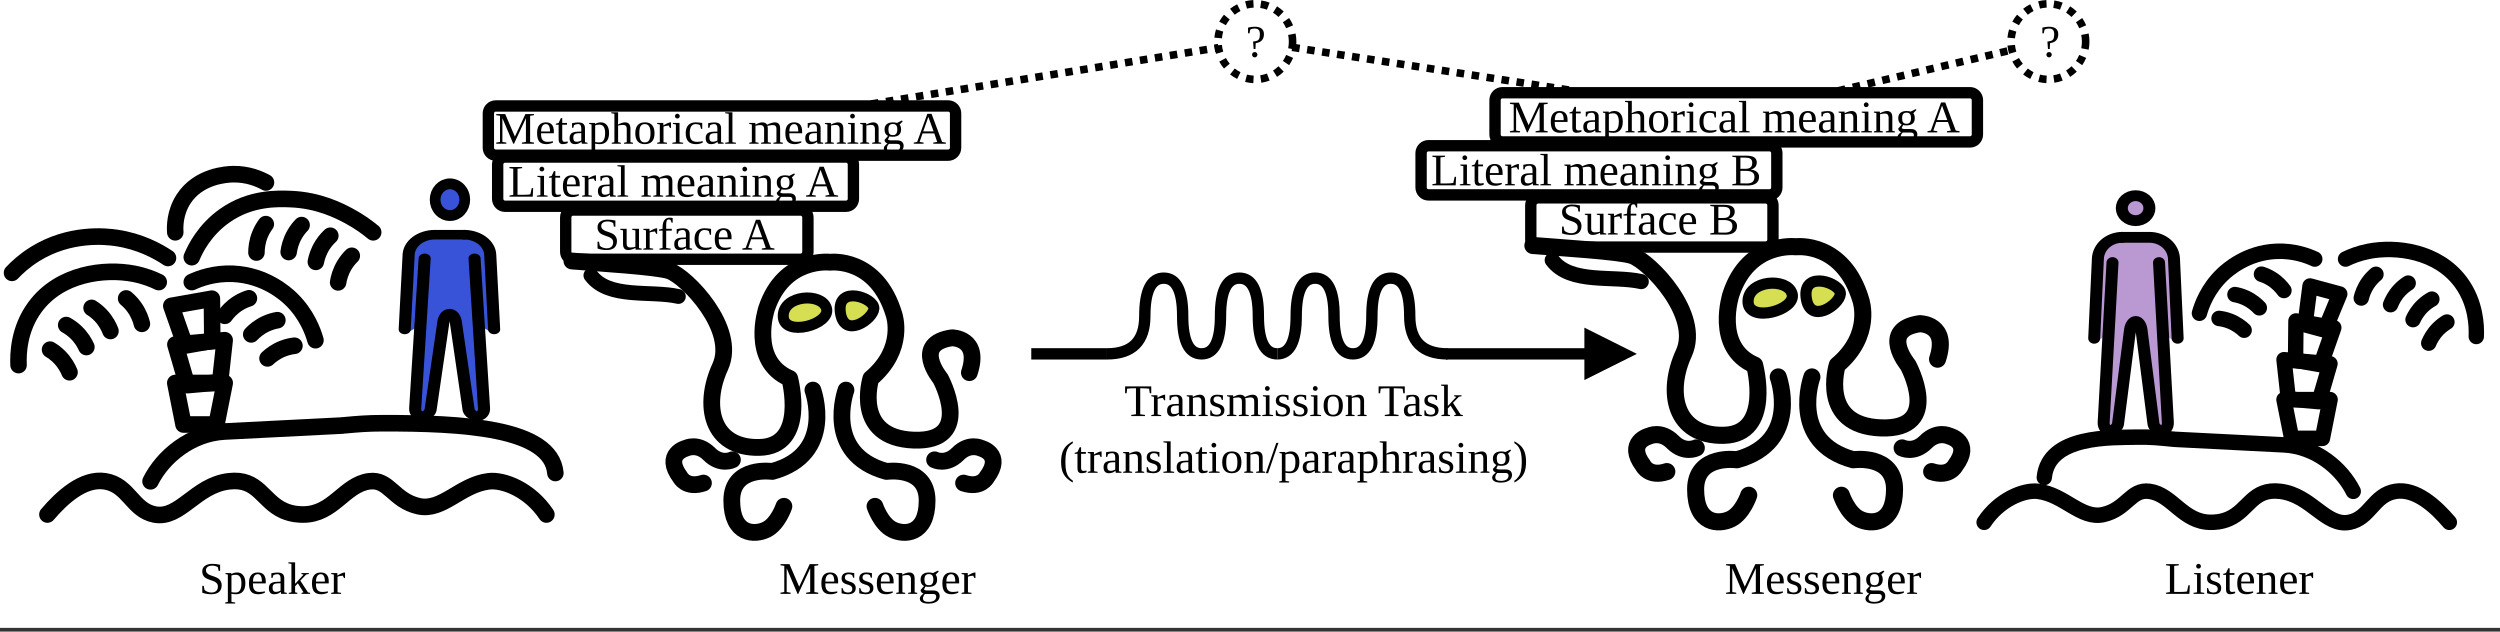 <?xml version="1.0" encoding="UTF-8" standalone="no"?>
<svg
   width="474.96pt"
   height="120pt"
   viewBox="0 0 474.96 120"
   version="1.2"
   id="svg2490"
   sodipodi:docname="car_transmission.svg"
   inkscape:version="1.2.2 (b0a8486541, 2022-12-01)"
   xmlns:inkscape="http://www.inkscape.org/namespaces/inkscape"
   xmlns:sodipodi="http://sodipodi.sourceforge.net/DTD/sodipodi-0.dtd"
   xmlns:xlink="http://www.w3.org/1999/xlink"
   xmlns="http://www.w3.org/2000/svg"
   xmlns:svg="http://www.w3.org/2000/svg">
  <rect x="0" y="0" width="474.96" height="120" fill="#333333" stroke="none"/>
  <sodipodi:namedview
     id="namedview2492"
     pagecolor="#ffffff"
     bordercolor="#000000"
     borderopacity="0.25"
     inkscape:showpageshadow="2"
     inkscape:pageopacity="0.0"
     inkscape:pagecheckerboard="0"
     inkscape:deskcolor="#d1d1d1"
     inkscape:document-units="pt"
     showgrid="false"
     inkscape:zoom="2.062279"
     inkscape:cx="178.92827"
     inkscape:cy="58.672955"
     inkscape:window-width="1452"
     inkscape:window-height="773"
     inkscape:window-x="50"
     inkscape:window-y="89"
     inkscape:window-maximized="0"
     inkscape:current-layer="svg2490" />
  <defs
     id="defs1895">
    <g
       id="g1848">
      <symbol
         overflow="visible"
         id="glyph0-0">
        <path
           style="stroke:none;"
           d=""
           id="path1761" />
      </symbol>
      <symbol
         overflow="visible"
         id="glyph0-1">
        <path
           style="stroke:none;"
           d="M 3.625 0 L 3.484 0 L 1.422 -4.859 L 1.422 -0.344 L 2.172 -0.219 L 2.172 0 L 0.25 0 L 0.25 -0.219 L 0.969 -0.344 L 0.969 -5.312 L 0.25 -5.422 L 0.25 -5.641 L 1.953 -5.641 L 3.797 -1.359 L 5.797 -5.641 L 7.422 -5.641 L 7.422 -5.422 L 6.688 -5.312 L 6.688 -0.344 L 7.422 -0.219 L 7.422 0 L 5.125 0 L 5.125 -0.219 L 5.891 -0.344 L 5.891 -4.859 Z M 3.625 0 "
           id="path1764" />
      </symbol>
      <symbol
         overflow="visible"
         id="glyph0-2">
        <path
           style="stroke:none;"
           d="M 1.094 -1.984 L 1.094 -1.922 C 1.094 -1.523 1.133 -1.219 1.219 -1 C 1.312 -0.789 1.445 -0.629 1.625 -0.516 C 1.801 -0.41 2.035 -0.359 2.328 -0.359 C 2.473 -0.359 2.648 -0.367 2.859 -0.391 C 3.066 -0.41 3.238 -0.438 3.375 -0.469 L 3.375 -0.234 C 3.238 -0.148 3.051 -0.078 2.812 -0.016 C 2.582 0.047 2.348 0.078 2.109 0.078 C 1.492 0.078 1.047 -0.082 0.766 -0.406 C 0.484 -0.738 0.344 -1.273 0.344 -2.016 C 0.344 -2.703 0.484 -3.211 0.766 -3.547 C 1.055 -3.891 1.473 -4.062 2.016 -4.062 C 3.023 -4.062 3.531 -3.488 3.531 -2.344 L 3.531 -1.984 Z M 2.016 -3.734 C 1.723 -3.734 1.5 -3.613 1.344 -3.375 C 1.188 -3.133 1.109 -2.785 1.109 -2.328 L 2.797 -2.328 C 2.797 -2.828 2.727 -3.188 2.594 -3.406 C 2.469 -3.625 2.273 -3.734 2.016 -3.734 Z M 2.016 -3.734 "
           id="path1767" />
      </symbol>
      <symbol
         overflow="visible"
         id="glyph0-3">
        <path
           style="stroke:none;"
           d="M 1.406 0.078 C 1.133 0.078 0.93 0 0.797 -0.156 C 0.672 -0.312 0.609 -0.535 0.609 -0.828 L 0.609 -3.609 L 0.078 -3.609 L 0.078 -3.797 L 0.609 -3.953 L 1.031 -4.859 L 1.297 -4.859 L 1.297 -3.953 L 2.203 -3.953 L 2.203 -3.609 L 1.297 -3.609 L 1.297 -0.906 C 1.297 -0.719 1.336 -0.578 1.422 -0.484 C 1.504 -0.398 1.613 -0.359 1.75 -0.359 C 1.914 -0.359 2.113 -0.379 2.344 -0.422 L 2.344 -0.141 C 2.25 -0.078 2.109 -0.023 1.922 0.016 C 1.734 0.055 1.562 0.078 1.406 0.078 Z M 1.406 0.078 "
           id="path1770" />
      </symbol>
      <symbol
         overflow="visible"
         id="glyph0-4">
        <path
           style="stroke:none;"
           d="M 1.953 -4.047 C 2.391 -4.047 2.707 -3.957 2.906 -3.781 C 3.113 -3.602 3.219 -3.332 3.219 -2.969 L 3.219 -0.297 L 3.703 -0.188 L 3.703 0 L 2.625 0 L 2.547 -0.391 C 2.223 -0.078 1.812 0.078 1.312 0.078 C 0.633 0.078 0.297 -0.312 0.297 -1.094 C 0.297 -1.352 0.348 -1.57 0.453 -1.75 C 0.555 -1.926 0.719 -2.055 0.938 -2.141 C 1.164 -2.234 1.492 -2.285 1.922 -2.297 L 2.516 -2.312 L 2.516 -2.938 C 2.516 -3.207 2.461 -3.406 2.359 -3.531 C 2.266 -3.664 2.113 -3.734 1.906 -3.734 C 1.625 -3.734 1.367 -3.664 1.141 -3.531 L 1 -3.031 L 0.766 -3.031 L 0.766 -3.906 C 1.211 -4 1.609 -4.047 1.953 -4.047 Z M 2.516 -2.016 L 1.969 -2 C 1.594 -1.988 1.336 -1.914 1.203 -1.781 C 1.066 -1.645 1 -1.426 1 -1.125 C 1 -0.625 1.203 -0.375 1.609 -0.375 C 1.797 -0.375 1.957 -0.395 2.094 -0.438 C 2.238 -0.488 2.379 -0.547 2.516 -0.609 Z M 2.516 -2.016 "
           id="path1773" />
      </symbol>
      <symbol
         overflow="visible"
         id="glyph0-5">
        <path
           style="stroke:none;"
           d="M 0.641 -3.656 L 0.188 -3.766 L 0.188 -3.953 L 1.297 -3.953 L 1.312 -3.734 C 1.426 -3.828 1.582 -3.906 1.781 -3.969 C 1.977 -4.031 2.18 -4.062 2.391 -4.062 C 2.891 -4.062 3.273 -3.883 3.547 -3.531 C 3.828 -3.188 3.969 -2.688 3.969 -2.031 C 3.969 -1.352 3.816 -0.832 3.516 -0.469 C 3.211 -0.102 2.781 0.078 2.219 0.078 C 1.895 0.078 1.594 0.047 1.312 -0.016 C 1.32 0.191 1.328 0.352 1.328 0.469 L 1.328 1.531 L 2.031 1.641 L 2.031 1.844 L 0.141 1.844 L 0.141 1.641 L 0.641 1.531 Z M 3.219 -2.031 C 3.219 -2.562 3.129 -2.957 2.953 -3.219 C 2.773 -3.488 2.508 -3.625 2.156 -3.625 C 1.82 -3.625 1.547 -3.578 1.328 -3.484 L 1.328 -0.312 C 1.578 -0.27 1.852 -0.25 2.156 -0.25 C 2.863 -0.25 3.219 -0.844 3.219 -2.031 Z M 3.219 -2.031 "
           id="path1776" />
      </symbol>
      <symbol
         overflow="visible"
         id="glyph0-6">
        <path
           style="stroke:none;"
           d="M 1.375 -4.266 C 1.375 -3.973 1.363 -3.766 1.344 -3.641 C 1.539 -3.754 1.77 -3.852 2.031 -3.938 C 2.289 -4.02 2.508 -4.062 2.688 -4.062 C 3.031 -4.062 3.285 -3.961 3.453 -3.766 C 3.629 -3.566 3.719 -3.273 3.719 -2.891 L 3.719 -0.297 L 4.203 -0.188 L 4.203 0 L 2.5 0 L 2.5 -0.188 L 3.016 -0.297 L 3.016 -2.844 C 3.016 -3.332 2.785 -3.578 2.328 -3.578 C 2.055 -3.578 1.738 -3.535 1.375 -3.453 L 1.375 -0.297 L 1.906 -0.188 L 1.906 0 L 0.172 0 L 0.172 -0.188 L 0.672 -0.297 L 0.672 -5.688 L 0.078 -5.797 L 0.078 -5.984 L 1.375 -5.984 Z M 1.375 -4.266 "
           id="path1779" />
      </symbol>
      <symbol
         overflow="visible"
         id="glyph0-7">
        <path
           style="stroke:none;"
           d="M 3.984 -2 C 3.984 -0.613 3.363 0.078 2.125 0.078 C 1.531 0.078 1.082 -0.098 0.781 -0.453 C 0.477 -0.805 0.328 -1.32 0.328 -2 C 0.328 -2.664 0.477 -3.176 0.781 -3.531 C 1.082 -3.883 1.547 -4.062 2.172 -4.062 C 2.766 -4.062 3.211 -3.891 3.516 -3.547 C 3.828 -3.203 3.984 -2.688 3.984 -2 Z M 3.219 -2 C 3.219 -2.602 3.129 -3.039 2.953 -3.312 C 2.785 -3.594 2.508 -3.734 2.125 -3.734 C 1.758 -3.734 1.492 -3.598 1.328 -3.328 C 1.172 -3.066 1.094 -2.625 1.094 -2 C 1.094 -1.363 1.176 -0.91 1.344 -0.641 C 1.508 -0.379 1.77 -0.25 2.125 -0.25 C 2.5 -0.25 2.773 -0.383 2.953 -0.656 C 3.129 -0.938 3.219 -1.383 3.219 -2 Z M 3.219 -2 "
           id="path1782" />
      </symbol>
      <symbol
         overflow="visible"
         id="glyph0-8">
        <path
           style="stroke:none;"
           d="M 2.797 -4.062 L 2.797 -3 L 2.609 -3 L 2.375 -3.453 C 2.227 -3.453 2.055 -3.43 1.859 -3.391 C 1.672 -3.359 1.508 -3.312 1.375 -3.25 L 1.375 -0.297 L 2.047 -0.188 L 2.047 0 L 0.172 0 L 0.172 -0.188 L 0.672 -0.297 L 0.672 -3.656 L 0.172 -3.766 L 0.172 -3.953 L 1.328 -3.953 L 1.359 -3.469 C 1.535 -3.602 1.766 -3.734 2.047 -3.859 C 2.336 -3.992 2.566 -4.062 2.734 -4.062 Z M 2.797 -4.062 "
           id="path1785" />
      </symbol>
      <symbol
         overflow="visible"
         id="glyph0-9">
        <path
           style="stroke:none;"
           d="M 1.594 -5.25 C 1.594 -5.125 1.547 -5.016 1.453 -4.922 C 1.367 -4.836 1.266 -4.797 1.141 -4.797 C 1.016 -4.797 0.906 -4.836 0.812 -4.922 C 0.727 -5.016 0.688 -5.125 0.688 -5.25 C 0.688 -5.375 0.727 -5.477 0.812 -5.562 C 0.906 -5.656 1.016 -5.703 1.141 -5.703 C 1.266 -5.703 1.367 -5.656 1.453 -5.562 C 1.547 -5.477 1.594 -5.375 1.594 -5.25 Z M 1.547 -0.297 L 2.234 -0.188 L 2.234 0 L 0.188 0 L 0.188 -0.188 L 0.859 -0.297 L 0.859 -3.656 L 0.297 -3.766 L 0.297 -3.953 L 1.547 -3.953 Z M 1.547 -0.297 "
           id="path1788" />
      </symbol>
      <symbol
         overflow="visible"
         id="glyph0-10">
        <path
           style="stroke:none;"
           d="M 3.562 -0.234 C 3.426 -0.141 3.234 -0.062 2.984 0 C 2.742 0.051 2.5 0.078 2.25 0.078 C 0.969 0.078 0.328 -0.617 0.328 -2.016 C 0.328 -2.672 0.488 -3.176 0.812 -3.531 C 1.145 -3.883 1.613 -4.062 2.219 -4.062 C 2.602 -4.062 3.02 -4.02 3.469 -3.938 L 3.469 -2.828 L 3.234 -2.828 L 3.047 -3.531 C 2.816 -3.664 2.539 -3.734 2.219 -3.734 C 1.469 -3.734 1.094 -3.16 1.094 -2.016 C 1.094 -1.41 1.203 -0.984 1.422 -0.734 C 1.648 -0.484 2.008 -0.359 2.5 -0.359 C 2.906 -0.359 3.258 -0.406 3.562 -0.5 Z M 3.562 -0.234 "
           id="path1791" />
      </symbol>
      <symbol
         overflow="visible"
         id="glyph0-11">
        <path
           style="stroke:none;"
           d="M 1.547 -0.297 L 2.219 -0.188 L 2.219 0 L 0.172 0 L 0.172 -0.188 L 0.844 -0.297 L 0.844 -5.688 L 0.172 -5.797 L 0.172 -5.984 L 1.547 -5.984 Z M 1.547 -0.297 "
           id="path1794" />
      </symbol>
      <symbol
         overflow="visible"
         id="glyph0-12">
        <path
           style="stroke:none;"
           d=""
           id="path1797" />
      </symbol>
      <symbol
         overflow="visible"
         id="glyph0-13">
        <path
           style="stroke:none;"
           d="M 1.375 -3.641 C 1.582 -3.754 1.801 -3.852 2.031 -3.938 C 2.27 -4.02 2.484 -4.062 2.672 -4.062 C 2.859 -4.062 3.035 -4.023 3.203 -3.953 C 3.367 -3.879 3.492 -3.766 3.578 -3.609 C 3.785 -3.723 4.035 -3.828 4.328 -3.922 C 4.617 -4.016 4.859 -4.062 5.047 -4.062 C 5.723 -4.062 6.062 -3.672 6.062 -2.891 L 6.062 -0.297 L 6.578 -0.188 L 6.578 0 L 4.781 0 L 4.781 -0.188 L 5.359 -0.297 L 5.359 -2.828 C 5.359 -3.305 5.133 -3.547 4.688 -3.547 C 4.613 -3.547 4.531 -3.539 4.438 -3.531 C 4.344 -3.52 4.242 -3.504 4.141 -3.484 C 4.047 -3.473 3.953 -3.457 3.859 -3.438 C 3.773 -3.426 3.703 -3.414 3.641 -3.406 C 3.691 -3.25 3.719 -3.078 3.719 -2.891 L 3.719 -0.297 L 4.312 -0.188 L 4.312 0 L 2.438 0 L 2.438 -0.188 L 3.016 -0.297 L 3.016 -2.828 C 3.016 -3.055 2.953 -3.234 2.828 -3.359 C 2.711 -3.484 2.535 -3.547 2.297 -3.547 C 2.055 -3.547 1.75 -3.504 1.375 -3.422 L 1.375 -0.297 L 1.969 -0.188 L 1.969 0 L 0.188 0 L 0.188 -0.188 L 0.688 -0.297 L 0.688 -3.656 L 0.188 -3.766 L 0.188 -3.953 L 1.344 -3.953 Z M 1.375 -3.641 "
           id="path1800" />
      </symbol>
      <symbol
         overflow="visible"
         id="glyph0-14">
        <path
           style="stroke:none;"
           d="M 1.359 -3.641 C 1.578 -3.766 1.805 -3.863 2.047 -3.938 C 2.297 -4.02 2.504 -4.062 2.672 -4.062 C 3.004 -4.062 3.258 -3.961 3.438 -3.766 C 3.613 -3.566 3.703 -3.273 3.703 -2.891 L 3.703 -0.297 L 4.188 -0.188 L 4.188 0 L 2.469 0 L 2.469 -0.188 L 3 -0.297 L 3 -2.828 C 3 -3.055 2.941 -3.238 2.828 -3.375 C 2.711 -3.508 2.535 -3.578 2.297 -3.578 C 2.047 -3.578 1.738 -3.535 1.375 -3.453 L 1.375 -0.297 L 1.906 -0.188 L 1.906 0 L 0.203 0 L 0.203 -0.188 L 0.672 -0.297 L 0.672 -3.656 L 0.203 -3.766 L 0.203 -3.953 L 1.328 -3.953 Z M 1.359 -3.641 "
           id="path1803" />
      </symbol>
      <symbol
         overflow="visible"
         id="glyph0-15">
        <path
           style="stroke:none;"
           d="M 3.656 -2.703 C 3.656 -2.254 3.52 -1.91 3.25 -1.672 C 2.977 -1.441 2.586 -1.328 2.078 -1.328 C 1.848 -1.328 1.633 -1.348 1.438 -1.391 L 1.172 -0.844 C 1.18 -0.789 1.234 -0.742 1.328 -0.703 C 1.43 -0.66 1.562 -0.641 1.719 -0.641 L 2.891 -0.641 C 3.316 -0.641 3.629 -0.547 3.828 -0.359 C 4.035 -0.172 4.141 0.082 4.141 0.406 C 4.141 0.695 4.055 0.953 3.891 1.172 C 3.734 1.391 3.492 1.555 3.172 1.672 C 2.859 1.797 2.477 1.859 2.031 1.859 C 1.488 1.859 1.078 1.773 0.797 1.609 C 0.516 1.441 0.375 1.207 0.375 0.906 C 0.375 0.758 0.422 0.613 0.516 0.469 C 0.617 0.32 0.805 0.148 1.078 -0.047 C 0.922 -0.098 0.785 -0.188 0.672 -0.312 C 0.566 -0.445 0.516 -0.586 0.516 -0.734 L 1.172 -1.484 C 0.734 -1.691 0.516 -2.098 0.516 -2.703 C 0.516 -3.141 0.648 -3.473 0.922 -3.703 C 1.191 -3.941 1.586 -4.062 2.109 -4.062 C 2.211 -4.062 2.348 -4.051 2.516 -4.031 C 2.68 -4.008 2.805 -3.984 2.891 -3.953 L 3.812 -4.422 L 3.969 -4.25 L 3.375 -3.641 C 3.562 -3.43 3.656 -3.117 3.656 -2.703 Z M 3.484 0.531 C 3.484 0.375 3.438 0.25 3.344 0.156 C 3.25 0.07 3.098 0.031 2.891 0.031 L 1.359 0.031 C 1.242 0.125 1.148 0.25 1.078 0.406 C 1.004 0.562 0.969 0.707 0.969 0.844 C 0.969 1.082 1.051 1.254 1.219 1.359 C 1.395 1.473 1.664 1.531 2.031 1.531 C 2.5 1.531 2.859 1.441 3.109 1.266 C 3.359 1.086 3.484 0.844 3.484 0.531 Z M 2.094 -1.641 C 2.395 -1.641 2.609 -1.727 2.734 -1.906 C 2.867 -2.082 2.938 -2.348 2.938 -2.703 C 2.938 -3.078 2.867 -3.344 2.734 -3.5 C 2.598 -3.664 2.383 -3.75 2.094 -3.75 C 1.801 -3.75 1.586 -3.664 1.453 -3.5 C 1.316 -3.344 1.25 -3.078 1.25 -2.703 C 1.25 -2.336 1.312 -2.066 1.438 -1.891 C 1.57 -1.723 1.789 -1.641 2.094 -1.641 Z M 2.094 -1.641 "
           id="path1806" />
      </symbol>
      <symbol
         overflow="visible"
         id="glyph0-16">
        <path
           style="stroke:none;"
           d="M 1.938 -0.219 L 1.938 0 L 0.078 0 L 0.078 -0.219 L 0.719 -0.344 L 2.656 -5.688 L 3.453 -5.688 L 5.453 -0.344 L 6.172 -0.219 L 6.172 0 L 3.781 0 L 3.781 -0.219 L 4.531 -0.344 L 3.969 -1.969 L 1.75 -1.969 L 1.188 -0.344 Z M 2.844 -5.094 L 1.875 -2.344 L 3.844 -2.344 Z M 2.844 -5.094 "
           id="path1809" />
      </symbol>
      <symbol
         overflow="visible"
         id="glyph0-17">
        <path
           style="stroke:none;"
           d="M 0.578 -1.516 L 0.859 -1.516 L 1 -0.766 C 1.102 -0.629 1.281 -0.508 1.531 -0.406 C 1.789 -0.301 2.047 -0.25 2.297 -0.25 C 2.691 -0.25 3 -0.348 3.219 -0.547 C 3.438 -0.754 3.547 -1.035 3.547 -1.391 C 3.547 -1.586 3.504 -1.754 3.422 -1.891 C 3.336 -2.023 3.223 -2.133 3.078 -2.219 C 2.941 -2.312 2.785 -2.391 2.609 -2.453 C 2.43 -2.516 2.25 -2.578 2.062 -2.641 C 1.875 -2.711 1.691 -2.785 1.516 -2.859 C 1.336 -2.941 1.176 -3.039 1.031 -3.156 C 0.895 -3.281 0.785 -3.43 0.703 -3.609 C 0.617 -3.785 0.578 -4.004 0.578 -4.266 C 0.578 -4.711 0.742 -5.062 1.078 -5.312 C 1.422 -5.57 1.891 -5.703 2.484 -5.703 C 2.941 -5.703 3.438 -5.645 3.969 -5.531 L 3.969 -4.359 L 3.688 -4.359 L 3.547 -5.047 C 3.254 -5.254 2.898 -5.359 2.484 -5.359 C 2.109 -5.359 1.812 -5.281 1.594 -5.125 C 1.383 -4.969 1.281 -4.758 1.281 -4.5 C 1.281 -4.312 1.32 -4.156 1.406 -4.031 C 1.5 -3.914 1.613 -3.812 1.75 -3.719 C 1.883 -3.633 2.039 -3.562 2.219 -3.5 C 2.406 -3.445 2.586 -3.383 2.766 -3.312 C 2.953 -3.25 3.133 -3.176 3.312 -3.094 C 3.5 -3.008 3.66 -2.898 3.797 -2.766 C 3.93 -2.641 4.039 -2.484 4.125 -2.297 C 4.219 -2.117 4.266 -1.895 4.266 -1.625 C 4.266 -1.082 4.098 -0.66 3.766 -0.359 C 3.43 -0.066 2.945 0.078 2.312 0.078 C 2.008 0.078 1.703 0.051 1.391 0 C 1.086 -0.051 0.816 -0.125 0.578 -0.219 Z M 0.578 -1.516 "
           id="path1812" />
      </symbol>
      <symbol
         overflow="visible"
         id="glyph0-18">
        <path
           style="stroke:none;"
           d="M 1.312 -1.125 C 1.312 -0.645 1.535 -0.406 1.984 -0.406 C 2.336 -0.406 2.664 -0.445 2.969 -0.531 L 2.969 -3.656 L 2.375 -3.766 L 2.375 -3.953 L 3.656 -3.953 L 3.656 -0.297 L 4.172 -0.188 L 4.172 0 L 3.016 0 L 2.984 -0.312 C 2.773 -0.207 2.539 -0.113 2.281 -0.031 C 2.02 0.039 1.801 0.078 1.625 0.078 C 0.957 0.078 0.625 -0.305 0.625 -1.078 L 0.625 -3.656 L 0.109 -3.766 L 0.109 -3.953 L 1.312 -3.953 Z M 1.312 -1.125 "
           id="path1815" />
      </symbol>
      <symbol
         overflow="visible"
         id="glyph0-19">
        <path
           style="stroke:none;"
           d="M 0.953 -3.609 L 0.266 -3.609 L 0.266 -3.812 L 0.953 -3.969 L 0.953 -4.25 C 0.953 -4.832 1.066 -5.281 1.297 -5.594 C 1.523 -5.914 1.848 -6.078 2.266 -6.078 C 2.484 -6.078 2.688 -6.051 2.875 -6 L 2.875 -5.125 L 2.672 -5.125 L 2.469 -5.641 C 2.375 -5.703 2.258 -5.734 2.125 -5.734 C 1.945 -5.734 1.82 -5.656 1.75 -5.5 C 1.676 -5.344 1.641 -5.047 1.641 -4.609 L 1.641 -3.953 L 2.703 -3.953 L 2.703 -3.609 L 1.641 -3.609 L 1.641 -0.328 L 2.5 -0.188 L 2.5 0 L 0.359 0 L 0.359 -0.188 L 0.953 -0.328 Z M 0.953 -3.609 "
           id="path1818" />
      </symbol>
      <symbol
         overflow="visible"
         id="glyph0-20">
        <path
           style="stroke:none;"
           d="M 4.031 -4.281 C 4.031 -4.625 3.922 -4.875 3.703 -5.031 C 3.492 -5.188 3.145 -5.266 2.656 -5.266 L 1.781 -5.266 L 1.781 -3.141 L 2.703 -3.141 C 3.16 -3.141 3.492 -3.227 3.703 -3.406 C 3.922 -3.582 4.031 -3.875 4.031 -4.281 Z M 4.453 -1.609 C 4.453 -2.004 4.32 -2.289 4.062 -2.469 C 3.801 -2.656 3.379 -2.75 2.797 -2.75 L 1.781 -2.75 L 1.781 -0.375 C 2.164 -0.363 2.582 -0.359 3.031 -0.359 C 3.508 -0.359 3.863 -0.457 4.094 -0.656 C 4.332 -0.863 4.453 -1.18 4.453 -1.609 Z M 0.25 0 L 0.25 -0.219 L 0.969 -0.344 L 0.969 -5.312 L 0.25 -5.422 L 0.25 -5.641 L 2.828 -5.641 C 3.547 -5.641 4.066 -5.535 4.391 -5.328 C 4.723 -5.117 4.891 -4.785 4.891 -4.328 C 4.891 -3.992 4.785 -3.707 4.578 -3.469 C 4.379 -3.238 4.098 -3.082 3.734 -3 C 4.242 -2.945 4.633 -2.801 4.906 -2.562 C 5.188 -2.32 5.328 -2.008 5.328 -1.625 C 5.328 -1.082 5.141 -0.672 4.766 -0.391 C 4.391 -0.109 3.844 0.031 3.125 0.031 L 1.328 0 Z M 0.25 0 "
           id="path1821" />
      </symbol>
      <symbol
         overflow="visible"
         id="glyph0-21">
        <path
           style="stroke:none;"
           d="M 2.656 -5.422 L 1.781 -5.312 L 1.781 -0.359 L 2.891 -0.359 C 3.492 -0.359 3.938 -0.391 4.219 -0.453 L 4.484 -1.625 L 4.75 -1.625 L 4.672 0 L 0.25 0 L 0.25 -0.219 L 0.969 -0.344 L 0.969 -5.312 L 0.25 -5.422 L 0.25 -5.641 L 2.656 -5.641 Z M 2.656 -5.422 "
           id="path1824" />
      </symbol>
      <symbol
         overflow="visible"
         id="glyph0-22">
        <path
           style="stroke:none;"
           d="M 1.859 -1.469 L 1.516 -1.469 L 1.406 -2.875 L 2.016 -3 C 2.254 -3.051 2.426 -3.172 2.531 -3.359 C 2.645 -3.555 2.703 -3.848 2.703 -4.234 C 2.703 -4.641 2.625 -4.926 2.469 -5.094 C 2.32 -5.27 2.062 -5.359 1.688 -5.359 C 1.375 -5.359 1.102 -5.289 0.875 -5.156 L 0.719 -4.453 L 0.453 -4.453 L 0.453 -5.531 C 0.891 -5.645 1.301 -5.703 1.688 -5.703 C 2.875 -5.703 3.469 -5.227 3.469 -4.281 C 3.469 -3.82 3.352 -3.453 3.125 -3.172 C 2.906 -2.898 2.578 -2.719 2.141 -2.625 L 1.906 -2.562 Z M 2.234 -0.391 C 2.234 -0.254 2.18 -0.133 2.078 -0.031 C 1.984 0.07 1.867 0.125 1.734 0.125 C 1.578 0.125 1.453 0.07 1.359 -0.031 C 1.266 -0.133 1.219 -0.254 1.219 -0.391 C 1.219 -0.535 1.266 -0.656 1.359 -0.75 C 1.461 -0.844 1.586 -0.891 1.734 -0.891 C 1.867 -0.891 1.984 -0.844 2.078 -0.75 C 2.18 -0.656 2.234 -0.535 2.234 -0.391 Z M 2.234 -0.391 "
           id="path1827" />
      </symbol>
      <symbol
         overflow="visible"
         id="glyph0-23">
        <path
           style="stroke:none;"
           d="M 1.328 0 L 1.328 -0.219 L 2.219 -0.344 L 2.219 -5.281 L 2.016 -5.281 C 1.297 -5.281 0.805 -5.254 0.547 -5.203 L 0.438 -4.328 L 0.156 -4.328 L 0.156 -5.641 L 5.125 -5.641 L 5.125 -4.328 L 4.844 -4.328 L 4.719 -5.203 C 4.633 -5.223 4.453 -5.238 4.172 -5.25 C 3.891 -5.27 3.582 -5.281 3.25 -5.281 L 3.031 -5.281 L 3.031 -0.344 L 3.938 -0.219 L 3.938 0 Z M 1.328 0 "
           id="path1830" />
      </symbol>
      <symbol
         overflow="visible"
         id="glyph0-24">
        <path
           style="stroke:none;"
           d="M 3.047 -1.109 C 3.047 -0.711 2.922 -0.414 2.672 -0.219 C 2.422 -0.02 2.055 0.078 1.578 0.078 C 1.379 0.078 1.16 0.055 0.922 0.016 C 0.68 -0.016 0.492 -0.055 0.359 -0.109 L 0.359 -1.094 L 0.547 -1.094 L 0.766 -0.531 C 0.973 -0.344 1.242 -0.25 1.578 -0.25 C 2.117 -0.25 2.391 -0.484 2.391 -0.953 C 2.391 -1.297 2.176 -1.539 1.75 -1.688 L 1.375 -1.797 C 1.094 -1.891 0.883 -1.984 0.75 -2.078 C 0.625 -2.18 0.523 -2.301 0.453 -2.438 C 0.391 -2.57 0.359 -2.738 0.359 -2.938 C 0.359 -3.289 0.473 -3.566 0.703 -3.766 C 0.941 -3.961 1.266 -4.062 1.672 -4.062 C 1.961 -4.062 2.328 -4.02 2.766 -3.938 L 2.766 -3.062 L 2.562 -3.062 L 2.391 -3.531 C 2.234 -3.664 2 -3.734 1.688 -3.734 C 1.457 -3.734 1.281 -3.676 1.156 -3.562 C 1.039 -3.445 0.984 -3.297 0.984 -3.109 C 0.984 -2.941 1.035 -2.801 1.141 -2.688 C 1.254 -2.582 1.422 -2.492 1.641 -2.422 C 2.047 -2.285 2.312 -2.18 2.438 -2.109 C 2.562 -2.047 2.664 -1.969 2.75 -1.875 C 2.844 -1.781 2.914 -1.672 2.969 -1.547 C 3.02 -1.43 3.047 -1.285 3.047 -1.109 Z M 3.047 -1.109 "
           id="path1833" />
      </symbol>
      <symbol
         overflow="visible"
         id="glyph0-25">
        <path
           style="stroke:none;"
           d="M 1.453 -1.906 L 3.062 -3.656 L 2.656 -3.766 L 2.656 -3.953 L 4.062 -3.953 L 4.062 -3.766 L 3.562 -3.672 L 2.438 -2.516 L 3.891 -0.281 L 4.312 -0.188 L 4.312 0 L 2.688 0 L 2.688 -0.188 L 3.047 -0.297 L 1.969 -2 L 1.453 -1.438 L 1.453 -0.297 L 1.875 -0.188 L 1.875 0 L 0.25 0 L 0.25 -0.188 L 0.75 -0.297 L 0.75 -5.688 L 0.172 -5.797 L 0.172 -5.984 L 1.453 -5.984 Z M 1.453 -1.906 "
           id="path1836" />
      </symbol>
      <symbol
         overflow="visible"
         id="glyph0-26">
        <path
           style="stroke:none;"
           d="M 1.188 -2.078 C 1.188 -1.348 1.234 -0.766 1.328 -0.328 C 1.43 0.098 1.586 0.457 1.797 0.75 C 2.016 1.051 2.281 1.297 2.594 1.484 L 2.594 1.844 C 2.039 1.539 1.609 1.211 1.297 0.859 C 0.984 0.516 0.75 0.109 0.594 -0.359 C 0.445 -0.836 0.375 -1.41 0.375 -2.078 C 0.375 -2.742 0.445 -3.312 0.594 -3.781 C 0.738 -4.258 0.969 -4.672 1.281 -5.016 C 1.594 -5.359 2.031 -5.68 2.594 -5.984 L 2.594 -5.625 C 2.25 -5.426 1.973 -5.172 1.766 -4.859 C 1.566 -4.555 1.422 -4.203 1.328 -3.797 C 1.234 -3.391 1.188 -2.816 1.188 -2.078 Z M 1.188 -2.078 "
           id="path1839" />
      </symbol>
      <symbol
         overflow="visible"
         id="glyph0-27">
        <path
           style="stroke:none;"
           d="M 0.422 0.078 L 0 0.078 L 1.984 -5.688 L 2.391 -5.688 Z M 0.422 0.078 "
           id="path1842" />
      </symbol>
      <symbol
         overflow="visible"
         id="glyph0-28">
        <path
           style="stroke:none;"
           d="M 0.281 1.844 L 0.281 1.484 C 0.594 1.297 0.852 1.051 1.062 0.75 C 1.281 0.457 1.438 0.098 1.531 -0.328 C 1.633 -0.766 1.688 -1.348 1.688 -2.078 C 1.688 -2.816 1.633 -3.391 1.531 -3.797 C 1.438 -4.203 1.289 -4.555 1.094 -4.859 C 0.895 -5.172 0.625 -5.426 0.281 -5.625 L 0.281 -5.984 C 0.844 -5.68 1.281 -5.359 1.594 -5.016 C 1.906 -4.672 2.133 -4.258 2.281 -3.781 C 2.426 -3.312 2.5 -2.742 2.5 -2.078 C 2.5 -1.41 2.426 -0.836 2.281 -0.359 C 2.133 0.109 1.906 0.516 1.594 0.859 C 1.281 1.211 0.844 1.539 0.281 1.844 Z M 0.281 1.844 "
           id="path1845" />
      </symbol>
    </g>
    <clipPath
       id="clip1">
      <path
         d="M 0 0 L 474.961 0 L 474.961 119.289 L 0 119.289 Z M 0 0 "
         id="path1850" />
    </clipPath>
    <clipPath
       id="clip2">
      <path
         d="M 0.703 43 L 34 43 L 34 54 L 0.703 54 Z M 0.703 43 "
         id="path1853" />
    </clipPath>
    <clipPath
       id="clip3">
      <path
         d="M 7 89 L 106 89 L 106 99.426 L 7 99.426 Z M 7 89 "
         id="path1856" />
    </clipPath>
    <clipPath
       id="clip4">
      <path
         d="M 63 78 L 107.059 78 L 107.059 92 L 63 92 Z M 63 78 "
         id="path1859" />
    </clipPath>
    <clipPath
       id="clip5">
      <path
         d="M 53 13.402 L 107.059 13.402 L 107.059 70 L 53 70 Z M 53 13.402 "
         id="path1862" />
    </clipPath>
    <clipPath
       id="clip6">
      <path
         d="M 107.059 47.988 L 187 47.988 L 187 87 L 107.059 87 Z M 107.059 47.988 "
         id="path1865" />
    </clipPath>
    <clipPath
       id="clip7">
      <path
         d="M 137 72 L 157 72 L 157 102.762 L 137 102.762 Z M 137 72 "
         id="path1868" />
    </clipPath>
    <clipPath
       id="clip8">
      <path
         d="M 158 72 L 178 72 L 178 102.762 L 158 102.762 Z M 158 72 "
         id="path1871" />
    </clipPath>
    <clipPath
       id="clip9">
      <path
         d="M 175 83 L 190.309 83 L 190.309 94 L 175 94 Z M 175 83 "
         id="path1874" />
    </clipPath>
    <clipPath
       id="clip10">
      <path
         d="M 289.598 45.012 L 371 45.012 L 371 85 L 289.598 85 Z M 289.598 45.012 "
         id="path1877" />
    </clipPath>
    <clipPath
       id="clip11">
      <path
         d="M 320 69 L 341 69 L 341 100.762 L 320 100.762 Z M 320 69 "
         id="path1880" />
    </clipPath>
    <clipPath
       id="clip12">
      <path
         d="M 341 69 L 362 69 L 362 100.762 L 341 100.762 Z M 341 69 "
         id="path1883" />
    </clipPath>
    <clipPath
       id="clip13">
      <path
         d="M 359 80 L 374.336 80 L 374.336 92 L 359 92 Z M 359 80 "
         id="path1886" />
    </clipPath>
    <clipPath
       id="clip14">
      <path
         d="M 375 91 L 467 91 L 467 100.762 L 375 100.762 Z M 375 91 "
         id="path1889" />
    </clipPath>
    <clipPath
       id="clip15">
      <path
         d="M 374.336 20.551 L 441 20.551 L 441 72 L 374.336 72 Z M 374.336 20.551 "
         id="path1892" />
    </clipPath>
  </defs>
  <g
     id="surface50866">
    <g
       clip-path="url(#clip1)"
       clip-rule="nonzero"
       id="g1899">
      <path
         style=" stroke:none;fill-rule:nonzero;fill:rgb(100%,100%,100%);fill-opacity:1;"
         d="M 0 0 L 475 0 L 475 119.289 L 0 119.289 Z M 0 0 "
         id="path1897" />
    </g>
    <path
       style="fill-rule:nonzero;fill:rgb(100%,100%,100%);fill-opacity:1;stroke-width:3;stroke-linecap:butt;stroke-linejoin:miter;stroke:rgb(0%,0%,0%);stroke-opacity:1;stroke-miterlimit:4;"
       d="M 130.488 27.5 L 250.049 27.5 C 250.31 27.5 250.555 27.549 250.794 27.647 C 251.033 27.745 251.245 27.886 251.43 28.071 C 251.61 28.256 251.751 28.462 251.854 28.701 C 251.952 28.941 252.001 29.191 252.001 29.452 L 252.001 38.551 C 252.001 38.807 251.952 39.057 251.854 39.296 C 251.751 39.535 251.61 39.747 251.43 39.926 C 251.245 40.111 251.033 40.253 250.794 40.35 C 250.555 40.448 250.31 40.503 250.049 40.503 L 130.488 40.503 C 130.232 40.503 129.982 40.448 129.743 40.35 C 129.504 40.253 129.292 40.111 129.113 39.926 C 128.928 39.747 128.786 39.535 128.689 39.296 C 128.591 39.057 128.542 38.807 128.542 38.551 L 128.542 29.452 C 128.542 29.191 128.591 28.941 128.689 28.701 C 128.786 28.462 128.928 28.256 129.113 28.071 C 129.292 27.886 129.504 27.745 129.743 27.647 C 129.982 27.549 130.232 27.5 130.488 27.5 Z M 130.488 27.5 "
       transform="matrix(0.719,0,0,0.719,0.359,0.359)"
       id="path1901" />
    <g
       style="fill:rgb(0%,0%,0%);fill-opacity:1;"
       id="g1945">
      <use
         xlink:href="#glyph0-1"
         x="94.025"
         y="27.307"
         id="use1903" />
      <use
         xlink:href="#glyph0-2"
         x="101.693"
         y="27.307"
         id="use1905" />
      <use
         xlink:href="#glyph0-3"
         x="105.52"
         y="27.307"
         id="use1907" />
      <use
         xlink:href="#glyph0-4"
         x="107.916"
         y="27.307"
         id="use1909" />
      <use
         xlink:href="#glyph0-5"
         x="111.744"
         y="27.307"
         id="use1911" />
      <use
         xlink:href="#glyph0-6"
         x="116.055"
         y="27.307"
         id="use1913" />
      <use
         xlink:href="#glyph0-7"
         x="120.367"
         y="27.307"
         id="use1915" />
      <use
         xlink:href="#glyph0-8"
         x="124.679"
         y="27.307"
         id="use1917" />
      <use
         xlink:href="#glyph0-9"
         x="127.55"
         y="27.307"
         id="use1919" />
      <use
         xlink:href="#glyph0-10"
         x="129.946"
         y="27.307"
         id="use1921" />
      <use
         xlink:href="#glyph0-4"
         x="133.773"
         y="27.307"
         id="use1923" />
      <use
         xlink:href="#glyph0-11"
         x="137.601"
         y="27.307"
         id="use1925" />
      <use
         xlink:href="#glyph0-12"
         x="139.997"
         y="27.307"
         id="use1927" />
      <use
         xlink:href="#glyph0-13"
         x="142.152"
         y="27.307"
         id="use1929" />
      <use
         xlink:href="#glyph0-2"
         x="148.86"
         y="27.307"
         id="use1931" />
      <use
         xlink:href="#glyph0-4"
         x="152.687"
         y="27.307"
         id="use1933" />
      <use
         xlink:href="#glyph0-14"
         x="156.515"
         y="27.307"
         id="use1935" />
      <use
         xlink:href="#glyph0-9"
         x="160.826"
         y="27.307"
         id="use1937" />
      <use
         xlink:href="#glyph0-14"
         x="163.222"
         y="27.307"
         id="use1939" />
      <use
         xlink:href="#glyph0-15"
         x="167.534"
         y="27.307"
         id="use1941" />
      <use
         xlink:href="#glyph0-12"
         x="171.846"
         y="27.307"
         id="use1943" />
    </g>
    <g
       style="fill:rgb(0%,0%,0%);fill-opacity:1;"
       id="g1949">
      <use
         xlink:href="#glyph0-16"
         x="173.526"
         y="27.307"
         id="use1947" />
    </g>
    <path
       style="fill-rule:nonzero;fill:rgb(100%,100%,100%);fill-opacity:1;stroke-width:3;stroke-linecap:butt;stroke-linejoin:miter;stroke:rgb(0%,0%,0%);stroke-opacity:1;stroke-miterlimit:4;"
       d="M 405.939 51.782 L 466.032 51.782 C 466.288 51.782 466.538 51.831 466.777 51.929 C 467.016 52.027 467.228 52.168 467.408 52.353 C 467.592 52.532 467.734 52.744 467.832 52.983 C 467.929 53.223 467.978 53.473 467.978 53.728 L 467.978 62.828 C 467.978 63.089 467.929 63.339 467.832 63.578 C 467.734 63.817 467.592 64.024 467.408 64.208 C 467.228 64.393 467.016 64.535 466.777 64.632 C 466.538 64.73 466.288 64.779 466.032 64.779 L 405.939 64.779 C 405.683 64.779 405.433 64.73 405.194 64.632 C 404.955 64.535 404.743 64.393 404.564 64.208 C 404.379 64.024 404.238 63.817 404.14 63.578 C 404.042 63.339 403.987 63.089 403.987 62.828 L 403.987 53.728 C 403.987 53.473 404.042 53.223 404.14 52.983 C 404.238 52.744 404.379 52.532 404.564 52.353 C 404.743 52.168 404.955 52.027 405.194 51.929 C 405.433 51.831 405.683 51.782 405.939 51.782 Z M 405.939 51.782 "
       transform="matrix(0.719,0,0,0.719,0.359,0.359)"
       id="path1951" />
    <g
       style="fill:rgb(0%,0%,0%);fill-opacity:1;"
       id="g1971">
      <use
         xlink:href="#glyph0-17"
         x="296.19"
         y="44.554"
         id="use1953" />
      <use
         xlink:href="#glyph0-18"
         x="300.986"
         y="44.554"
         id="use1955" />
      <use
         xlink:href="#glyph0-8"
         x="305.298"
         y="44.554"
         id="use1957" />
      <use
         xlink:href="#glyph0-19"
         x="308.169"
         y="44.554"
         id="use1959" />
      <use
         xlink:href="#glyph0-4"
         x="311.041"
         y="44.554"
         id="use1961" />
      <use
         xlink:href="#glyph0-10"
         x="314.868"
         y="44.554"
         id="use1963" />
      <use
         xlink:href="#glyph0-2"
         x="318.696"
         y="44.554"
         id="use1965" />
      <use
         xlink:href="#glyph0-12"
         x="322.523"
         y="44.554"
         id="use1967" />
      <use
         xlink:href="#glyph0-20"
         x="324.679"
         y="44.554"
         id="use1969" />
    </g>
    <path
       style="fill-rule:nonzero;fill:rgb(100%,100%,100%);fill-opacity:1;stroke-width:3;stroke-linecap:butt;stroke-linejoin:miter;stroke:rgb(0%,0%,0%);stroke-opacity:1;stroke-miterlimit:4;"
       d="M 376.95 38.002 L 467.049 38.002 C 467.31 38.002 467.56 38.051 467.794 38.149 C 468.033 38.247 468.245 38.388 468.43 38.573 C 468.614 38.752 468.75 38.964 468.854 39.203 C 468.951 39.443 469 39.693 469 39.948 L 469 49.048 C 469 49.309 468.951 49.559 468.854 49.798 C 468.75 50.037 468.614 50.244 468.43 50.429 C 468.245 50.613 468.033 50.755 467.794 50.853 C 467.56 50.95 467.31 50.999 467.049 50.999 L 376.95 50.999 C 376.694 50.999 376.444 50.95 376.205 50.853 C 375.966 50.755 375.754 50.613 375.569 50.429 C 375.389 50.244 375.248 50.037 375.15 49.798 C 375.047 49.559 374.998 49.309 374.998 49.048 L 374.998 39.948 C 374.998 39.693 375.047 39.443 375.15 39.203 C 375.248 38.964 375.389 38.752 375.569 38.573 C 375.754 38.388 375.966 38.247 376.205 38.149 C 376.444 38.051 376.694 38.002 376.95 38.002 Z M 376.95 38.002 "
       transform="matrix(0.719,0,0,0.719,0.359,0.359)"
       id="path1973" />
    <g
       style="fill:rgb(0%,0%,0%);fill-opacity:1;"
       id="g2009">
      <use
         xlink:href="#glyph0-21"
         x="271.881"
         y="35.212"
         id="use1975" />
      <use
         xlink:href="#glyph0-9"
         x="277.148"
         y="35.212"
         id="use1977" />
      <use
         xlink:href="#glyph0-3"
         x="279.544"
         y="35.212"
         id="use1979" />
      <use
         xlink:href="#glyph0-2"
         x="281.94"
         y="35.212"
         id="use1981" />
      <use
         xlink:href="#glyph0-8"
         x="285.767"
         y="35.212"
         id="use1983" />
      <use
         xlink:href="#glyph0-4"
         x="288.639"
         y="35.212"
         id="use1985" />
      <use
         xlink:href="#glyph0-11"
         x="292.466"
         y="35.212"
         id="use1987" />
      <use
         xlink:href="#glyph0-12"
         x="294.862"
         y="35.212"
         id="use1989" />
      <use
         xlink:href="#glyph0-13"
         x="297.018"
         y="35.212"
         id="use1991" />
      <use
         xlink:href="#glyph0-2"
         x="303.726"
         y="35.212"
         id="use1993" />
      <use
         xlink:href="#glyph0-4"
         x="307.553"
         y="35.212"
         id="use1995" />
      <use
         xlink:href="#glyph0-14"
         x="311.38"
         y="35.212"
         id="use1997" />
      <use
         xlink:href="#glyph0-9"
         x="315.692"
         y="35.212"
         id="use1999" />
      <use
         xlink:href="#glyph0-14"
         x="318.088"
         y="35.212"
         id="use2001" />
      <use
         xlink:href="#glyph0-15"
         x="322.4"
         y="35.212"
         id="use2003" />
      <use
         xlink:href="#glyph0-12"
         x="326.711"
         y="35.212"
         id="use2005" />
      <use
         xlink:href="#glyph0-20"
         x="328.867"
         y="35.212"
         id="use2007" />
    </g>
    <path
       style="fill-rule:nonzero;fill:rgb(100%,100%,100%);fill-opacity:1;stroke-width:3;stroke-linecap:butt;stroke-linejoin:miter;stroke:rgb(0%,0%,0%);stroke-opacity:1;stroke-miterlimit:4;"
       d="M 396.491 23.999 L 520.048 23.999 C 520.309 23.999 520.559 24.048 520.799 24.146 C 521.032 24.249 521.244 24.391 521.429 24.57 C 521.614 24.755 521.75 24.967 521.853 25.206 C 521.951 25.445 522 25.69 522 25.951 L 522 35.05 C 522 35.306 521.951 35.556 521.853 35.795 C 521.75 36.034 521.614 36.246 521.429 36.431 C 521.244 36.611 521.032 36.752 520.799 36.85 C 520.559 36.953 520.309 37.002 520.048 37.002 L 396.491 37.002 C 396.231 37.002 395.98 36.953 395.741 36.85 C 395.508 36.752 395.296 36.611 395.111 36.431 C 394.926 36.246 394.79 36.034 394.687 35.795 C 394.589 35.556 394.54 35.306 394.54 35.05 L 394.54 25.951 C 394.54 25.69 394.589 25.445 394.687 25.206 C 394.79 24.967 394.926 24.755 395.111 24.57 C 395.296 24.391 395.508 24.249 395.741 24.146 C 395.98 24.048 396.231 23.999 396.491 23.999 Z M 396.491 23.999 "
       transform="matrix(0.719,0,0,0.719,0.359,0.359)"
       id="path2011" />
    <g
       style="fill:rgb(0%,0%,0%);fill-opacity:1;"
       id="g2055">
      <use
         xlink:href="#glyph0-1"
         x="286.612"
         y="25.151"
         id="use2013" />
      <use
         xlink:href="#glyph0-2"
         x="294.28"
         y="25.151"
         id="use2015" />
      <use
         xlink:href="#glyph0-3"
         x="298.107"
         y="25.151"
         id="use2017" />
      <use
         xlink:href="#glyph0-4"
         x="300.503"
         y="25.151"
         id="use2019" />
      <use
         xlink:href="#glyph0-5"
         x="304.331"
         y="25.151"
         id="use2021" />
      <use
         xlink:href="#glyph0-6"
         x="308.642"
         y="25.151"
         id="use2023" />
      <use
         xlink:href="#glyph0-7"
         x="312.954"
         y="25.151"
         id="use2025" />
      <use
         xlink:href="#glyph0-8"
         x="317.265"
         y="25.151"
         id="use2027" />
      <use
         xlink:href="#glyph0-9"
         x="320.137"
         y="25.151"
         id="use2029" />
      <use
         xlink:href="#glyph0-10"
         x="322.533"
         y="25.151"
         id="use2031" />
      <use
         xlink:href="#glyph0-4"
         x="326.36"
         y="25.151"
         id="use2033" />
      <use
         xlink:href="#glyph0-11"
         x="330.188"
         y="25.151"
         id="use2035" />
      <use
         xlink:href="#glyph0-12"
         x="332.584"
         y="25.151"
         id="use2037" />
      <use
         xlink:href="#glyph0-13"
         x="334.739"
         y="25.151"
         id="use2039" />
      <use
         xlink:href="#glyph0-2"
         x="341.447"
         y="25.151"
         id="use2041" />
      <use
         xlink:href="#glyph0-4"
         x="345.274"
         y="25.151"
         id="use2043" />
      <use
         xlink:href="#glyph0-14"
         x="349.102"
         y="25.151"
         id="use2045" />
      <use
         xlink:href="#glyph0-9"
         x="353.413"
         y="25.151"
         id="use2047" />
      <use
         xlink:href="#glyph0-14"
         x="355.809"
         y="25.151"
         id="use2049" />
      <use
         xlink:href="#glyph0-15"
         x="360.121"
         y="25.151"
         id="use2051" />
      <use
         xlink:href="#glyph0-12"
         x="364.433"
         y="25.151"
         id="use2053" />
    </g>
    <g
       style="fill:rgb(0%,0%,0%);fill-opacity:1;"
       id="g2059">
      <use
         xlink:href="#glyph0-16"
         x="366.113"
         y="25.151"
         id="use2057" />
    </g>
    <path
       style="fill:none;stroke-width:3;stroke-linecap:butt;stroke-linejoin:miter;stroke:rgb(0%,0%,0%);stroke-opacity:1;stroke-miterlimit:10;"
       d="M 381.537 93.002 C 408.516 93.002 421.219 93.002 419.648 93.002 "
       transform="matrix(0.719,0,0,0.719,0.359,0.359)"
       id="path2061" />
    <path
       style="fill-rule:nonzero;fill:rgb(0%,0%,0%);fill-opacity:1;stroke-width:3;stroke-linecap:butt;stroke-linejoin:miter;stroke:rgb(0%,0%,0%);stroke-opacity:1;stroke-miterlimit:10;"
       d="M 428.65 93.002 L 419.648 97.498 L 419.648 88.501 Z M 428.65 93.002 "
       transform="matrix(0.719,0,0,0.719,0.359,0.359)"
       id="path2063" />
    <path
       style="fill:none;stroke-width:3;stroke-linecap:butt;stroke-linejoin:miter;stroke:rgb(0%,0%,0%);stroke-opacity:1;stroke-miterlimit:10;"
       d="M 271.999 93.002 L 291.998 93.002 "
       transform="matrix(0.719,0,0,0.719,0.359,0.359)"
       id="path2065" />
    <path
       style="fill:none;stroke-width:3;stroke-linecap:butt;stroke-linejoin:miter;stroke:rgb(0%,0%,0%);stroke-opacity:1;stroke-miterlimit:10;"
       d="M 337.001 93.002 C 340.334 93.002 342.002 89.665 342.002 83 C 342.002 76.336 343.666 72.998 346.998 72.998 C 350.336 72.998 351.999 76.336 351.999 83 C 351.999 89.665 353.668 93.002 357 93.002 C 360.332 93.002 362.001 89.665 362.001 83 C 362.001 76.336 363.664 72.998 367.002 72.998 C 370.334 72.998 371.997 76.336 371.997 83 C 371.997 89.665 375.335 93.002 381.999 93.002 "
       transform="matrix(0.719,0,0,0.719,0.359,0.359)"
       id="path2067" />
    <path
       style="fill:none;stroke-width:3;stroke-linecap:butt;stroke-linejoin:miter;stroke:rgb(0%,0%,0%);stroke-opacity:1;stroke-miterlimit:10;"
       d="M 291.998 93.002 C 298.668 93.002 302 89.665 302 83 C 302 76.336 303.669 72.998 307.001 72.998 C 310.333 72.998 312.002 76.336 312.002 83 C 312.002 89.665 313.665 93.002 316.997 93.002 C 320.335 93.002 321.998 89.665 321.998 83 C 321.998 76.336 323.667 72.998 326.999 72.998 C 330.332 72.998 332 76.336 332 83 C 332 89.665 333.669 93.002 337.001 93.002 "
       transform="matrix(0.719,0,0,0.719,0.359,0.359)"
       id="path2069" />
    <path
       style=" stroke:none;fill-rule:nonzero;fill:rgb(0%,0%,0%);fill-opacity:1;"
       d="M 349.043 16.547 L 350.441 16.219 L 350.77 17.617 L 349.371 17.945 M 351.84 15.891 L 353.242 15.562 L 353.57 16.961 L 352.172 17.289 M 354.641 15.23 L 356.039 14.902 L 356.367 16.301 L 354.969 16.633 M 357.438 14.574 L 358.836 14.246 L 359.164 15.645 L 357.766 15.973 M 360.234 13.918 L 361.637 13.59 L 361.965 14.988 L 360.566 15.316 M 363.035 13.262 L 364.434 12.93 L 364.762 14.332 L 363.363 14.66 M 365.832 12.602 L 367.23 12.273 L 367.559 13.672 L 366.16 14 M 368.633 11.945 L 370.031 11.617 L 370.359 13.016 L 368.961 13.344 M 371.43 11.289 L 372.828 10.961 L 373.156 12.359 L 371.758 12.688 M 374.227 10.629 L 375.625 10.301 L 375.957 11.699 L 374.555 12.031 M 377.027 9.973 L 378.426 9.645 L 378.754 11.043 L 377.355 11.371 M 379.824 9.316 L 381.223 8.988 L 381.551 10.387 L 380.152 10.715 "
       id="path2071" />
    <path
       style=" stroke:none;fill-rule:nonzero;fill:rgb(100%,100%,100%);fill-opacity:1;"
       d="M 396.242 7.906 C 396.242 8.375 396.199 8.844 396.109 9.305 C 396.016 9.77 395.883 10.219 395.703 10.656 C 395.527 11.09 395.309 11.504 395.051 11.898 C 394.789 12.289 394.496 12.652 394.168 12.984 C 393.84 13.32 393.48 13.617 393.094 13.879 C 392.707 14.141 392.297 14.363 391.867 14.543 C 391.438 14.723 390.996 14.859 390.539 14.953 C 390.082 15.043 389.621 15.09 389.156 15.09 C 388.691 15.09 388.227 15.043 387.773 14.953 C 387.316 14.859 386.871 14.723 386.441 14.543 C 386.012 14.363 385.602 14.141 385.215 13.879 C 384.828 13.617 384.473 13.32 384.141 12.984 C 383.812 12.652 383.52 12.289 383.262 11.898 C 383.004 11.504 382.785 11.09 382.605 10.656 C 382.426 10.219 382.293 9.77 382.203 9.305 C 382.113 8.844 382.066 8.375 382.066 7.906 C 382.066 7.434 382.113 6.965 382.203 6.504 C 382.293 6.039 382.426 5.59 382.605 5.156 C 382.785 4.719 383.004 4.305 383.262 3.914 C 383.52 3.52 383.812 3.156 384.141 2.824 C 384.473 2.488 384.828 2.191 385.215 1.93 C 385.602 1.668 386.012 1.445 386.441 1.266 C 386.871 1.086 387.316 0.949 387.773 0.855 C 388.227 0.766 388.691 0.719 389.156 0.719 C 389.621 0.719 390.082 0.766 390.539 0.855 C 390.996 0.949 391.438 1.086 391.867 1.266 C 392.297 1.445 392.707 1.668 393.094 1.93 C 393.48 2.191 393.84 2.488 394.168 2.824 C 394.496 3.156 394.789 3.52 395.051 3.914 C 395.309 4.305 395.527 4.719 395.703 5.156 C 395.883 5.59 396.016 6.039 396.109 6.504 C 396.199 6.965 396.242 7.434 396.242 7.906 Z M 396.242 7.906 "
       id="path2073" />
    <path
       style=" stroke:none;fill-rule:nonzero;fill:rgb(0%,0%,0%);fill-opacity:1;"
       d="M 396.34 10.996 C 396.137 11.484 395.887 11.945 395.59 12.383 L 394.398 11.574 C 394.645 11.219 394.848 10.84 395.016 10.438 Z M 394.555 13.613 C 394.168 13.988 393.746 14.32 393.293 14.609 L 392.523 13.395 C 392.895 13.16 393.238 12.887 393.555 12.582 Z M 391.879 15.312 C 391.367 15.504 390.844 15.641 390.305 15.723 L 390.09 14.301 C 390.527 14.234 390.957 14.125 391.371 13.969 Z M 388.777 15.801 C 388.25 15.773 387.734 15.695 387.223 15.562 L 387.582 14.172 C 387.996 14.281 388.422 14.344 388.848 14.363 Z M 385.707 14.996 C 385.23 14.762 384.785 14.477 384.363 14.145 L 385.254 13.016 C 385.594 13.285 385.961 13.52 386.348 13.711 Z M 383.207 13.023 C 382.863 12.617 382.562 12.176 382.309 11.703 L 383.574 11.02 C 383.781 11.406 384.027 11.766 384.309 12.102 Z M 381.691 10.23 C 381.539 9.719 381.434 9.199 381.383 8.664 L 382.812 8.527 C 382.855 8.965 382.941 9.395 383.066 9.812 Z M 381.383 7.148 C 381.434 6.617 381.535 6.094 381.691 5.586 L 383.066 6 C 382.941 6.422 382.855 6.848 382.812 7.285 Z M 382.305 4.109 C 382.562 3.637 382.859 3.199 383.203 2.789 L 384.305 3.711 C 384.023 4.047 383.777 4.406 383.57 4.793 Z M 384.359 1.668 C 384.781 1.336 385.227 1.051 385.703 0.812 L 386.348 2.102 C 385.957 2.293 385.594 2.527 385.25 2.797 Z M 387.215 0.246 C 387.727 0.113 388.246 0.035 388.773 0.008 L 388.844 1.445 C 388.418 1.465 387.992 1.531 387.578 1.637 Z M 390.301 0.086 C 390.84 0.168 391.363 0.301 391.875 0.496 L 391.367 1.84 C 390.953 1.684 390.523 1.574 390.086 1.508 Z M 393.289 1.199 C 393.742 1.484 394.164 1.816 394.551 2.191 L 393.551 3.227 C 393.234 2.918 392.891 2.648 392.52 2.414 Z M 395.586 3.422 C 395.883 3.859 396.133 4.32 396.34 4.809 L 395.016 5.367 C 394.848 4.969 394.641 4.59 394.398 4.23 Z M 396.812 6.363 C 396.914 6.871 396.961 7.383 396.961 7.898 L 395.527 7.902 C 395.523 7.477 395.484 7.055 395.402 6.641 Z M 396.961 7.906 C 396.961 8.422 396.914 8.934 396.812 9.441 L 395.402 9.164 C 395.484 8.75 395.527 8.328 395.527 7.906 Z M 396.961 7.906 "
       id="path2075" />
    <g
       style="fill:rgb(0%,0%,0%);fill-opacity:1;"
       id="g2079">
      <use
         xlink:href="#glyph0-22"
         x="387.566"
         y="10.779"
         id="use2077" />
    </g>
    <path
       style=" stroke:none;fill-rule:nonzero;fill:rgb(100%,100%,100%);fill-opacity:1;"
       d="M 245.574 7.906 C 245.574 8.375 245.527 8.844 245.438 9.305 C 245.348 9.77 245.211 10.219 245.035 10.656 C 244.855 11.09 244.637 11.504 244.379 11.898 C 244.121 12.289 243.828 12.652 243.496 12.984 C 243.168 13.32 242.809 13.617 242.422 13.879 C 242.035 14.141 241.629 14.363 241.199 14.543 C 240.766 14.723 240.324 14.859 239.867 14.953 C 239.41 15.043 238.949 15.09 238.484 15.09 C 238.02 15.09 237.559 15.043 237.102 14.953 C 236.645 14.859 236.203 14.723 235.773 14.543 C 235.34 14.363 234.934 14.141 234.547 13.879 C 234.16 13.617 233.801 13.32 233.473 12.984 C 233.141 12.652 232.848 12.289 232.59 11.898 C 232.332 11.504 232.113 11.09 231.934 10.656 C 231.758 10.219 231.621 9.77 231.531 9.305 C 231.441 8.844 231.395 8.375 231.395 7.906 C 231.395 7.434 231.441 6.965 231.531 6.504 C 231.621 6.039 231.758 5.59 231.934 5.156 C 232.113 4.719 232.332 4.305 232.59 3.914 C 232.848 3.52 233.141 3.156 233.473 2.824 C 233.801 2.488 234.16 2.191 234.547 1.93 C 234.934 1.668 235.34 1.445 235.773 1.266 C 236.203 1.086 236.645 0.949 237.102 0.855 C 237.559 0.766 238.02 0.719 238.484 0.719 C 238.949 0.719 239.41 0.766 239.867 0.855 C 240.324 0.949 240.766 1.086 241.199 1.266 C 241.629 1.445 242.035 1.668 242.422 1.93 C 242.809 2.191 243.168 2.488 243.496 2.824 C 243.828 3.156 244.121 3.52 244.379 3.914 C 244.637 4.305 244.855 4.719 245.035 5.156 C 245.211 5.59 245.348 6.039 245.438 6.504 C 245.527 6.965 245.574 7.434 245.574 7.906 Z M 245.574 7.906 "
       id="path2081" />
    <path
       style=" stroke:none;fill-rule:nonzero;fill:rgb(0%,0%,0%);fill-opacity:1;"
       d="M 245.672 10.996 C 245.465 11.484 245.215 11.945 244.918 12.383 L 243.73 11.574 C 243.973 11.219 244.18 10.84 244.344 10.438 Z M 243.887 13.613 C 243.5 13.988 243.078 14.32 242.621 14.609 L 241.855 13.395 C 242.227 13.16 242.57 12.887 242.883 12.582 Z M 241.207 15.312 C 240.699 15.504 240.172 15.641 239.633 15.723 L 239.422 14.301 C 239.859 14.234 240.285 14.125 240.699 13.969 Z M 238.109 15.801 C 237.582 15.773 237.062 15.695 236.551 15.562 L 236.91 14.172 C 237.328 14.281 237.75 14.344 238.18 14.363 Z M 235.039 14.996 C 234.562 14.762 234.113 14.477 233.695 14.145 L 234.582 13.016 C 234.926 13.285 235.289 13.52 235.68 13.711 Z M 232.535 13.023 C 232.191 12.617 231.895 12.176 231.637 11.703 L 232.902 11.02 C 233.109 11.406 233.355 11.766 233.637 12.102 Z M 231.023 10.23 C 230.867 9.719 230.766 9.199 230.715 8.664 L 232.145 8.527 C 232.184 8.965 232.27 9.395 232.398 9.812 Z M 230.711 7.148 C 230.762 6.617 230.867 6.094 231.02 5.586 L 232.395 6 C 232.27 6.422 232.184 6.848 232.145 7.285 Z M 231.637 4.109 C 231.891 3.637 232.191 3.199 232.531 2.789 L 233.633 3.711 C 233.352 4.047 233.109 4.406 232.898 4.793 Z M 233.691 1.668 C 234.109 1.336 234.559 1.051 235.035 0.812 L 235.676 2.102 C 235.285 2.293 234.922 2.527 234.578 2.797 Z M 236.547 0.246 C 237.059 0.113 237.578 0.035 238.105 0.008 L 238.176 1.445 C 237.746 1.465 237.324 1.531 236.906 1.637 Z M 239.629 0.086 C 240.168 0.168 240.691 0.301 241.203 0.496 L 240.695 1.84 C 240.281 1.684 239.855 1.574 239.418 1.508 Z M 242.617 1.199 C 243.074 1.484 243.496 1.816 243.883 2.191 L 242.883 3.227 C 242.566 2.918 242.223 2.648 241.852 2.414 Z M 244.914 3.422 C 245.211 3.859 245.465 4.32 245.668 4.809 L 244.344 5.367 C 244.176 4.969 243.969 4.59 243.727 4.23 Z M 246.141 6.363 C 246.242 6.871 246.293 7.383 246.293 7.898 L 244.855 7.902 C 244.855 7.477 244.812 7.055 244.73 6.641 Z M 246.293 7.906 C 246.293 8.422 246.242 8.934 246.145 9.441 L 244.734 9.164 C 244.812 8.75 244.855 8.328 244.855 7.906 Z M 246.293 7.906 "
       id="path2083" />
    <g
       style="fill:rgb(0%,0%,0%);fill-opacity:1;"
       id="g2087">
      <use
         xlink:href="#glyph0-22"
         x="236.658"
         y="10.779"
         id="use2085" />
    </g>
    <path
       style=" stroke:none;fill-rule:nonzero;fill:rgb(0%,0%,0%);fill-opacity:1;"
       d="M 165.379 19.051 L 166.801 18.82 L 167.027 20.242 L 165.609 20.473 M 168.219 18.59 L 169.637 18.363 L 169.867 19.781 L 168.449 20.012 M 171.055 18.133 L 172.473 17.902 L 172.703 19.32 L 171.285 19.551 M 173.891 17.672 L 175.312 17.441 L 175.543 18.859 L 174.121 19.09 M 176.73 17.211 L 178.148 16.98 L 178.379 18.398 L 176.961 18.629 M 179.566 16.75 L 180.984 16.52 L 181.215 17.938 L 179.797 18.168 M 182.402 16.289 L 183.824 16.059 L 184.055 17.477 L 182.633 17.707 M 185.242 15.828 L 186.66 15.598 L 186.891 17.016 L 185.473 17.246 M 188.078 15.367 L 189.496 15.137 L 189.727 16.555 L 188.309 16.785 M 190.914 14.906 L 192.336 14.676 L 192.566 16.094 L 191.145 16.324 M 193.754 14.445 L 195.172 14.215 L 195.402 15.633 L 193.984 15.863 M 196.59 13.984 L 198.008 13.754 L 198.238 15.172 L 196.82 15.402 M 199.426 13.523 L 200.848 13.293 L 201.078 14.711 L 199.656 14.941 M 202.266 13.062 L 203.684 12.832 L 203.914 14.25 L 202.496 14.48 M 205.102 12.602 L 206.52 12.371 L 206.75 13.793 L 205.332 14.023 M 207.938 12.141 L 209.359 11.91 L 209.59 13.332 L 208.168 13.562 M 210.777 11.68 L 212.195 11.453 L 212.426 12.871 L 211.008 13.102 M 213.613 11.223 L 215.031 10.992 L 215.262 12.41 L 213.844 12.641 M 216.453 10.762 L 217.871 10.531 L 218.102 11.949 L 216.68 12.18 M 219.289 10.301 L 220.707 10.07 L 220.938 11.488 L 219.52 11.719 M 222.125 9.84 L 223.543 9.609 L 223.773 11.027 L 222.355 11.258 M 224.965 9.379 L 226.383 9.148 L 226.613 10.566 L 225.195 10.797 M 227.801 8.918 L 229.219 8.688 L 229.449 10.105 L 228.031 10.336 M 230.637 8.457 L 231.371 8.34 L 231.602 9.758 L 230.867 9.875 "
       id="path2089" />
    <path
       style=" stroke:none;fill-rule:nonzero;fill:rgb(0%,0%,0%);fill-opacity:1;"
       d="M 245.602 8.281 L 247.02 8.5 L 246.801 9.918 L 245.383 9.699 M 248.441 8.719 L 249.863 8.938 L 249.645 10.355 L 248.223 10.137 M 251.281 9.156 L 252.703 9.375 L 252.484 10.797 L 251.062 10.574 M 254.121 9.594 L 255.543 9.812 L 255.324 11.234 L 253.902 11.016 M 256.965 10.031 L 258.383 10.25 L 258.164 11.672 L 256.746 11.453 M 259.805 10.469 L 261.227 10.688 L 261.008 12.109 L 259.586 11.891 M 262.645 10.906 L 264.066 11.129 L 263.848 12.547 L 262.426 12.328 M 265.488 11.348 L 266.906 11.566 L 266.688 12.984 L 265.266 12.766 M 268.328 11.785 L 269.746 12.004 L 269.527 13.422 L 268.109 13.203 M 271.168 12.223 L 272.59 12.441 L 272.371 13.863 L 270.949 13.645 M 274.008 12.66 L 275.43 12.879 L 275.211 14.301 L 273.789 14.082 M 276.852 13.098 L 278.27 13.316 L 278.051 14.738 L 276.629 14.52 M 279.691 13.535 L 281.109 13.754 L 280.891 15.176 L 279.473 14.957 M 282.531 13.977 L 283.953 14.195 L 283.734 15.613 L 282.312 15.395 M 285.371 14.414 L 286.793 14.633 L 286.574 16.051 L 285.152 15.832 M 288.215 14.852 L 289.633 15.07 L 289.414 16.492 L 287.996 16.27 M 291.055 15.289 L 292.473 15.508 L 292.254 16.93 L 290.836 16.711 M 293.895 15.727 L 295.316 15.945 L 295.098 17.367 L 293.676 17.148 M 296.734 16.164 L 298.156 16.383 L 297.938 17.805 L 296.516 17.586 "
       id="path2091" />
    <g
       style="fill:rgb(0%,0%,0%);fill-opacity:1;"
       id="g2095">
      <use
         xlink:href="#glyph0-23"
         x="213.595"
         y="79.047"
         id="use2093" />
    </g>
    <g
       style="fill:rgb(0%,0%,0%);fill-opacity:1;"
       id="g2121">
      <use
         xlink:href="#glyph0-8"
         x="218.559"
         y="79.047"
         id="use2097" />
      <use
         xlink:href="#glyph0-4"
         x="221.431"
         y="79.047"
         id="use2099" />
      <use
         xlink:href="#glyph0-14"
         x="225.258"
         y="79.047"
         id="use2101" />
      <use
         xlink:href="#glyph0-24"
         x="229.57"
         y="79.047"
         id="use2103" />
      <use
         xlink:href="#glyph0-13"
         x="232.926"
         y="79.047"
         id="use2105" />
      <use
         xlink:href="#glyph0-9"
         x="239.633"
         y="79.047"
         id="use2107" />
      <use
         xlink:href="#glyph0-24"
         x="242.029"
         y="79.047"
         id="use2109" />
      <use
         xlink:href="#glyph0-24"
         x="245.385"
         y="79.047"
         id="use2111" />
      <use
         xlink:href="#glyph0-9"
         x="248.741"
         y="79.047"
         id="use2113" />
      <use
         xlink:href="#glyph0-7"
         x="251.137"
         y="79.047"
         id="use2115" />
      <use
         xlink:href="#glyph0-14"
         x="255.448"
         y="79.047"
         id="use2117" />
      <use
         xlink:href="#glyph0-12"
         x="259.76"
         y="79.047"
         id="use2119" />
    </g>
    <g
       style="fill:rgb(0%,0%,0%);fill-opacity:1;"
       id="g2125">
      <use
         xlink:href="#glyph0-23"
         x="261.76"
         y="79.047"
         id="use2123" />
    </g>
    <g
       style="fill:rgb(0%,0%,0%);fill-opacity:1;"
       id="g2133">
      <use
         xlink:href="#glyph0-4"
         x="266.425"
         y="79.047"
         id="use2127" />
      <use
         xlink:href="#glyph0-24"
         x="270.253"
         y="79.047"
         id="use2129" />
      <use
         xlink:href="#glyph0-25"
         x="273.609"
         y="79.047"
         id="use2131" />
    </g>
    <g
       style="fill:rgb(0%,0%,0%);fill-opacity:1;"
       id="g2187">
      <use
         xlink:href="#glyph0-26"
         x="201.221"
         y="89.826"
         id="use2135" />
      <use
         xlink:href="#glyph0-3"
         x="204.093"
         y="89.826"
         id="use2137" />
      <use
         xlink:href="#glyph0-8"
         x="206.489"
         y="89.826"
         id="use2139" />
      <use
         xlink:href="#glyph0-4"
         x="209.361"
         y="89.826"
         id="use2141" />
      <use
         xlink:href="#glyph0-14"
         x="213.188"
         y="89.826"
         id="use2143" />
      <use
         xlink:href="#glyph0-24"
         x="217.5"
         y="89.826"
         id="use2145" />
      <use
         xlink:href="#glyph0-11"
         x="220.855"
         y="89.826"
         id="use2147" />
      <use
         xlink:href="#glyph0-4"
         x="223.251"
         y="89.826"
         id="use2149" />
      <use
         xlink:href="#glyph0-3"
         x="227.079"
         y="89.826"
         id="use2151" />
      <use
         xlink:href="#glyph0-9"
         x="229.475"
         y="89.826"
         id="use2153" />
      <use
         xlink:href="#glyph0-7"
         x="231.87"
         y="89.826"
         id="use2155" />
      <use
         xlink:href="#glyph0-14"
         x="236.182"
         y="89.826"
         id="use2157" />
      <use
         xlink:href="#glyph0-27"
         x="240.494"
         y="89.826"
         id="use2159" />
      <use
         xlink:href="#glyph0-5"
         x="242.89"
         y="89.826"
         id="use2161" />
      <use
         xlink:href="#glyph0-4"
         x="247.201"
         y="89.826"
         id="use2163" />
      <use
         xlink:href="#glyph0-8"
         x="251.029"
         y="89.826"
         id="use2165" />
      <use
         xlink:href="#glyph0-4"
         x="253.9"
         y="89.826"
         id="use2167" />
      <use
         xlink:href="#glyph0-5"
         x="257.728"
         y="89.826"
         id="use2169" />
      <use
         xlink:href="#glyph0-6"
         x="262.039"
         y="89.826"
         id="use2171" />
      <use
         xlink:href="#glyph0-8"
         x="266.351"
         y="89.826"
         id="use2173" />
      <use
         xlink:href="#glyph0-4"
         x="269.223"
         y="89.826"
         id="use2175" />
      <use
         xlink:href="#glyph0-24"
         x="273.05"
         y="89.826"
         id="use2177" />
      <use
         xlink:href="#glyph0-9"
         x="276.406"
         y="89.826"
         id="use2179" />
      <use
         xlink:href="#glyph0-14"
         x="278.802"
         y="89.826"
         id="use2181" />
      <use
         xlink:href="#glyph0-15"
         x="283.113"
         y="89.826"
         id="use2183" />
      <use
         xlink:href="#glyph0-28"
         x="287.425"
         y="89.826"
         id="use2185" />
    </g>
    <path
       style="fill-rule:nonzero;fill:rgb(100%,100%,100%);fill-opacity:1;stroke-width:3;stroke-linecap:butt;stroke-linejoin:miter;stroke:rgb(0%,0%,0%);stroke-opacity:1;stroke-miterlimit:4;"
       d="M 150.932 55 L 211.031 55 C 211.286 55 211.536 55.049 211.776 55.147 C 212.015 55.245 212.227 55.386 212.406 55.571 C 212.591 55.756 212.732 55.962 212.83 56.201 C 212.928 56.441 212.982 56.691 212.982 56.952 L 212.982 66.051 C 212.982 66.307 212.928 66.557 212.83 66.796 C 212.732 67.035 212.591 67.247 212.406 67.426 C 212.227 67.611 212.015 67.753 211.776 67.85 C 211.536 67.948 211.286 68.003 211.031 68.003 L 150.932 68.003 C 150.671 68.003 150.421 67.948 150.182 67.85 C 149.943 67.753 149.736 67.611 149.551 67.426 C 149.367 67.247 149.225 67.035 149.127 66.796 C 149.03 66.557 148.981 66.307 148.981 66.051 L 148.981 56.952 C 148.981 56.691 149.03 56.441 149.127 56.201 C 149.225 55.962 149.367 55.756 149.551 55.571 C 149.736 55.386 149.943 55.245 150.182 55.147 C 150.421 55.049 150.671 55 150.932 55 Z M 150.932 55 "
       transform="matrix(0.719,0,0,0.719,0.359,0.359)"
       id="path2189" />
    <g
       style="fill:rgb(0%,0%,0%);fill-opacity:1;"
       id="g2207">
      <use
         xlink:href="#glyph0-17"
         x="112.945"
         y="47.428"
         id="use2191" />
      <use
         xlink:href="#glyph0-18"
         x="117.741"
         y="47.428"
         id="use2193" />
      <use
         xlink:href="#glyph0-8"
         x="122.052"
         y="47.428"
         id="use2195" />
      <use
         xlink:href="#glyph0-19"
         x="124.924"
         y="47.428"
         id="use2197" />
      <use
         xlink:href="#glyph0-4"
         x="127.796"
         y="47.428"
         id="use2199" />
      <use
         xlink:href="#glyph0-10"
         x="131.623"
         y="47.428"
         id="use2201" />
      <use
         xlink:href="#glyph0-2"
         x="135.451"
         y="47.428"
         id="use2203" />
      <use
         xlink:href="#glyph0-12"
         x="139.278"
         y="47.428"
         id="use2205" />
    </g>
    <g
       style="fill:rgb(0%,0%,0%);fill-opacity:1;"
       id="g2211">
      <use
         xlink:href="#glyph0-16"
         x="140.958"
         y="47.428"
         id="use2209" />
    </g>
    <path
       style="fill-rule:nonzero;fill:rgb(100%,100%,100%);fill-opacity:1;stroke-width:3;stroke-linecap:butt;stroke-linejoin:miter;stroke:rgb(0%,0%,0%);stroke-opacity:1;stroke-miterlimit:4;"
       d="M 132.95 40.997 L 223.05 40.997 C 223.31 40.997 223.555 41.052 223.794 41.15 C 224.033 41.247 224.245 41.389 224.43 41.574 C 224.61 41.753 224.751 41.965 224.849 42.204 C 224.952 42.443 225.001 42.693 225.001 42.949 L 225.001 52.048 C 225.001 52.309 224.952 52.559 224.849 52.799 C 224.751 53.038 224.61 53.244 224.43 53.429 C 224.245 53.614 224.033 53.755 223.794 53.853 C 223.555 53.951 223.31 54 223.05 54 L 132.95 54 C 132.689 54 132.445 53.951 132.206 53.853 C 131.966 53.755 131.754 53.614 131.57 53.429 C 131.39 53.244 131.249 53.038 131.151 52.799 C 131.048 52.559 130.999 52.309 130.999 52.048 L 130.999 42.949 C 130.999 42.693 131.048 42.443 131.151 42.204 C 131.249 41.965 131.39 41.753 131.57 41.574 C 131.754 41.389 131.966 41.247 132.206 41.15 C 132.445 41.052 132.689 40.997 132.95 40.997 Z M 132.95 40.997 "
       transform="matrix(0.719,0,0,0.719,0.359,0.359)"
       id="path2213" />
    <g
       style="fill:rgb(0%,0%,0%);fill-opacity:1;"
       id="g2247">
      <use
         xlink:href="#glyph0-21"
         x="96.541"
         y="37.368"
         id="use2215" />
      <use
         xlink:href="#glyph0-9"
         x="101.808"
         y="37.368"
         id="use2217" />
      <use
         xlink:href="#glyph0-3"
         x="104.204"
         y="37.368"
         id="use2219" />
      <use
         xlink:href="#glyph0-2"
         x="106.6"
         y="37.368"
         id="use2221" />
      <use
         xlink:href="#glyph0-8"
         x="110.427"
         y="37.368"
         id="use2223" />
      <use
         xlink:href="#glyph0-4"
         x="113.299"
         y="37.368"
         id="use2225" />
      <use
         xlink:href="#glyph0-11"
         x="117.126"
         y="37.368"
         id="use2227" />
      <use
         xlink:href="#glyph0-12"
         x="119.522"
         y="37.368"
         id="use2229" />
      <use
         xlink:href="#glyph0-13"
         x="121.678"
         y="37.368"
         id="use2231" />
      <use
         xlink:href="#glyph0-2"
         x="128.385"
         y="37.368"
         id="use2233" />
      <use
         xlink:href="#glyph0-4"
         x="132.213"
         y="37.368"
         id="use2235" />
      <use
         xlink:href="#glyph0-14"
         x="136.04"
         y="37.368"
         id="use2237" />
      <use
         xlink:href="#glyph0-9"
         x="140.352"
         y="37.368"
         id="use2239" />
      <use
         xlink:href="#glyph0-14"
         x="142.748"
         y="37.368"
         id="use2241" />
      <use
         xlink:href="#glyph0-15"
         x="147.059"
         y="37.368"
         id="use2243" />
      <use
         xlink:href="#glyph0-12"
         x="151.371"
         y="37.368"
         id="use2245" />
    </g>
    <g
       style="fill:rgb(0%,0%,0%);fill-opacity:1;"
       id="g2251">
      <use
         xlink:href="#glyph0-16"
         x="153.051"
         y="37.368"
         id="use2249" />
    </g>
    <g
       style="fill:rgb(0%,0%,0%);fill-opacity:1;"
       id="g2267">
      <use
         xlink:href="#glyph0-17"
         x="37.85"
         y="112.821"
         id="use2253" />
      <use
         xlink:href="#glyph0-5"
         x="42.646"
         y="112.821"
         id="use2255" />
      <use
         xlink:href="#glyph0-2"
         x="46.958"
         y="112.821"
         id="use2257" />
      <use
         xlink:href="#glyph0-4"
         x="50.785"
         y="112.821"
         id="use2259" />
      <use
         xlink:href="#glyph0-25"
         x="54.613"
         y="112.821"
         id="use2261" />
      <use
         xlink:href="#glyph0-2"
         x="58.924"
         y="112.821"
         id="use2263" />
      <use
         xlink:href="#glyph0-8"
         x="62.752"
         y="112.821"
         id="use2265" />
    </g>
    <g
       style="fill:rgb(0%,0%,0%);fill-opacity:1;"
       id="g2287">
      <use
         xlink:href="#glyph0-1"
         x="148.033"
         y="112.821"
         id="use2269" />
      <use
         xlink:href="#glyph0-2"
         x="155.701"
         y="112.821"
         id="use2271" />
      <use
         xlink:href="#glyph0-24"
         x="159.528"
         y="112.821"
         id="use2273" />
      <use
         xlink:href="#glyph0-24"
         x="162.884"
         y="112.821"
         id="use2275" />
      <use
         xlink:href="#glyph0-2"
         x="166.24"
         y="112.821"
         id="use2277" />
      <use
         xlink:href="#glyph0-14"
         x="170.067"
         y="112.821"
         id="use2279" />
      <use
         xlink:href="#glyph0-15"
         x="174.379"
         y="112.821"
         id="use2281" />
      <use
         xlink:href="#glyph0-2"
         x="178.691"
         y="112.821"
         id="use2283" />
      <use
         xlink:href="#glyph0-8"
         x="182.518"
         y="112.821"
         id="use2285" />
    </g>
    <g
       style="fill:rgb(0%,0%,0%);fill-opacity:1;"
       id="g2305">
      <use
         xlink:href="#glyph0-21"
         x="411.28"
         y="112.821"
         id="use2289" />
      <use
         xlink:href="#glyph0-9"
         x="416.547"
         y="112.821"
         id="use2291" />
      <use
         xlink:href="#glyph0-24"
         x="418.943"
         y="112.821"
         id="use2293" />
      <use
         xlink:href="#glyph0-3"
         x="422.299"
         y="112.821"
         id="use2295" />
      <use
         xlink:href="#glyph0-2"
         x="424.695"
         y="112.821"
         id="use2297" />
      <use
         xlink:href="#glyph0-14"
         x="428.522"
         y="112.821"
         id="use2299" />
      <use
         xlink:href="#glyph0-2"
         x="432.834"
         y="112.821"
         id="use2301" />
      <use
         xlink:href="#glyph0-8"
         x="436.661"
         y="112.821"
         id="use2303" />
    </g>
    <path
       style="fill:none;stroke-width:2;stroke-linecap:round;stroke-linejoin:round;stroke:rgb(0%,0%,0%);stroke-opacity:1;stroke-miterlimit:10;"
       d="M 37.439 31 L 37.486 36.07 L 34.202 36.647 L 32.514 31.867 Z M 37.439 31 "
       transform="matrix(1.567,0,0,1.577,-18.411,7.859)"
       id="path2307" />
    <path
       style="fill:none;stroke-width:2;stroke-linecap:round;stroke-linejoin:round;stroke:rgb(0%,0%,0%);stroke-opacity:1;stroke-miterlimit:10;"
       d="M 2.001 37 C 1.941 35.63 2.031 32.651 4.001 30.001 C 7.01 25.947 12.446 25.315 15.999 26.001 C 17.288 26.249 18.31 26.667 19.001 26.999 "
       transform="matrix(1.567,0,0,1.577,0.389,11.013)"
       id="path2309" />
    <path
       style="fill:none;stroke-width:2;stroke-linecap:round;stroke-linejoin:round;stroke:rgb(0%,0%,0%);stroke-opacity:1;stroke-miterlimit:10;"
       d="M 38.99 36.001 L 38.429 41.068 L 34.444 41.417 L 33.01 36.523 Z M 38.99 36.001 "
       transform="matrix(1.567,0,0,1.577,-18.411,7.859)"
       id="path2311" />
    <path
       style="fill:none;stroke-width:2;stroke-linecap:round;stroke-linejoin:round;stroke:rgb(0%,0%,0%);stroke-opacity:1;stroke-miterlimit:10;"
       d="M 23 24 C 23.427 22.982 24.534 20.731 27 19 C 30.126 16.805 33.433 16.939 35.001 17.001 C 38.394 17.13 40.875 18.408 42 19 C 43.311 19.693 44.314 20.434 44.999 21.001 "
       transform="matrix(1.567,0,0,1.577,0.389,11.013)"
       id="path2313" />
    <g
       clip-path="url(#clip2)"
       clip-rule="nonzero"
       id="g2317">
      <path
         style="fill:none;stroke-width:2;stroke-linecap:round;stroke-linejoin:round;stroke:rgb(0%,0%,0%);stroke-opacity:1;stroke-miterlimit:10;"
         d="M 20.12 24.097 C 18.824 23.235 16.694 22.091 13.864 21.677 C 12.573 21.486 8.214 21.021 4.003 23.614 C 2.726 24.399 1.804 25.256 1.205 25.887 "
         transform="matrix(1.567,0,0,1.577,0.389,11.013)"
         id="path2315" />
    </g>
    <path
       style="fill:none;stroke-width:2;stroke-linecap:round;stroke-linejoin:round;stroke:rgb(0%,0%,0%);stroke-opacity:1;stroke-miterlimit:10;"
       d="M 31.999 15 C 31.288 14.611 29.86 13.965 27.999 13.999 C 27.279 14.014 23.828 14.183 22 17.001 C 20.943 18.631 20.956 20.317 21.001 21.001 "
       transform="matrix(1.567,0,0,1.577,0.389,11.013)"
       id="path2319" />
    <path
       style="fill:none;stroke-width:2;stroke-linecap:round;stroke-linejoin:round;stroke:rgb(0%,0%,0%);stroke-opacity:1;stroke-miterlimit:10;"
       d="M 23 26.999 C 23.918 26.576 25.703 25.902 27.999 26.001 C 31.877 26.167 34.38 28.411 35.001 29 C 36.943 30.848 37.701 32.95 38 34.001 "
       transform="matrix(1.567,0,0,1.577,0.389,11.013)"
       id="path2321" />
    <path
       style="fill:none;stroke-width:2;stroke-linecap:round;stroke-linejoin:round;stroke:rgb(0%,0%,0%);stroke-opacity:1;stroke-miterlimit:10;"
       d="M 16.956 32.029 C 16.832 31.526 16.577 30.771 16.014 30.001 C 15.687 29.553 15.341 29.216 15.044 28.971 "
       transform="matrix(1.567,0,0,1.577,0.389,11.013)"
       id="path2323" />
    <path
       style="fill:none;stroke-width:2;stroke-linecap:round;stroke-linejoin:round;stroke:rgb(0%,0%,0%);stroke-opacity:1;stroke-miterlimit:10;"
       d="M 13.146 32.891 C 12.959 32.411 12.608 31.692 11.949 31.001 C 11.566 30.6 11.177 30.313 10.852 30.11 "
       transform="matrix(1.567,0,0,1.577,0.389,11.013)"
       id="path2325" />
    <path
       style="fill:none;stroke-width:2;stroke-linecap:round;stroke-linejoin:round;stroke:rgb(0%,0%,0%);stroke-opacity:1;stroke-miterlimit:10;"
       d="M 10.227 34.823 C 10.01 34.352 9.618 33.656 8.92 33.007 C 8.514 32.626 8.11 32.361 7.776 32.178 "
       transform="matrix(1.567,0,0,1.577,0.389,11.013)"
       id="path2327" />
    <path
       style="fill:none;stroke-width:2;stroke-linecap:round;stroke-linejoin:round;stroke:rgb(0%,0%,0%);stroke-opacity:1;stroke-miterlimit:10;"
       d="M 8.182 37.862 C 7.982 37.384 7.613 36.675 6.935 36.004 C 6.541 35.613 6.147 35.335 5.818 35.14 "
       transform="matrix(1.567,0,0,1.577,0.389,11.013)"
       id="path2329" />
    <path
       style="fill:none;stroke-width:2;stroke-linecap:round;stroke-linejoin:round;stroke:rgb(0%,0%,0%);stroke-opacity:1;stroke-miterlimit:10;"
       d="M 30.844 23.44 C 30.847 22.923 30.914 22.128 31.281 21.246 C 31.493 20.733 31.75 20.325 31.979 20.018 "
       transform="matrix(1.567,0,0,1.577,0.389,11.013)"
       id="path2331" />
    <path
       style="fill:none;stroke-width:2;stroke-linecap:round;stroke-linejoin:round;stroke:rgb(0%,0%,0%);stroke-opacity:1;stroke-miterlimit:10;"
       d="M 34.749 23.378 C 34.819 22.866 34.991 22.086 35.467 21.261 C 35.744 20.778 36.053 20.406 36.32 20.134 "
       transform="matrix(1.567,0,0,1.577,0.389,11.013)"
       id="path2333" />
    <path
       style="fill:none;stroke-width:2;stroke-linecap:round;stroke-linejoin:round;stroke:rgb(0%,0%,0%);stroke-opacity:1;stroke-miterlimit:10;"
       d="M 38.043 24.565 C 38.143 24.057 38.36 23.289 38.883 22.492 C 39.187 22.029 39.519 21.674 39.801 21.417 "
       transform="matrix(1.567,0,0,1.577,0.389,11.013)"
       id="path2335" />
    <path
       style="fill:none;stroke-width:2;stroke-linecap:round;stroke-linejoin:round;stroke:rgb(0%,0%,0%);stroke-opacity:1;stroke-miterlimit:10;"
       d="M 40.746 27.034 C 40.828 26.524 41.02 25.748 41.519 24.936 C 41.81 24.463 42.13 24.099 42.404 23.832 "
       transform="matrix(1.567,0,0,1.577,0.389,11.013)"
       id="path2337" />
    <path
       style="fill:none;stroke-width:2;stroke-linecap:round;stroke-linejoin:round;stroke:rgb(0%,0%,0%);stroke-opacity:1;stroke-miterlimit:10;"
       d="M 38.995 41.157 L 37.995 46.157 L 33.995 46.157 L 32.996 41.157 Z M 38.995 41.157 "
       transform="matrix(1.567,0,0,1.577,-18.411,7.859)"
       id="path2339" />
    <path
       style="fill:none;stroke-width:2;stroke-linecap:round;stroke-linejoin:round;stroke:rgb(0%,0%,0%);stroke-opacity:1;stroke-miterlimit:10;"
       d="M 27.01 31.063 C 27.311 30.645 27.835 30.04 28.645 29.54 C 29.119 29.248 29.568 29.067 29.932 28.953 "
       transform="matrix(1.567,0,0,1.577,0.389,11.013)"
       id="path2341" />
    <path
       style="fill:none;stroke-width:2;stroke-linecap:round;stroke-linejoin:round;stroke:rgb(0%,0%,0%);stroke-opacity:1;stroke-miterlimit:10;"
       d="M 30.209 33.3 C 30.565 32.926 31.161 32.393 32.031 32.004 C 32.537 31.777 33.006 31.655 33.383 31.591 "
       transform="matrix(1.567,0,0,1.577,0.389,11.013)"
       id="path2343" />
    <path
       style="fill:none;stroke-width:2;stroke-linecap:round;stroke-linejoin:round;stroke:rgb(0%,0%,0%);stroke-opacity:1;stroke-miterlimit:10;"
       d="M 32.183 36.192 C 32.56 35.838 33.188 35.34 34.078 35.004 C 34.597 34.805 35.073 34.711 35.452 34.669 "
       transform="matrix(1.567,0,0,1.577,0.389,11.013)"
       id="path2345" />
    <g
       clip-path="url(#clip3)"
       clip-rule="nonzero"
       id="g2349">
      <path
         style="fill:none;stroke-width:2;stroke-linecap:round;stroke-linejoin:round;stroke:rgb(0%,0%,0%);stroke-opacity:1;stroke-miterlimit:10;"
         d="M 5.295 53.485 C 7.038 51.457 9.633 49.059 12.296 49.485 C 15.184 49.949 15.598 52.97 18.295 53.485 C 21.387 54.077 23.242 49.963 27.297 49.485 C 30.907 49.059 31.353 51.895 33.961 53.032 C 34.991 53.478 35.909 53.483 36.295 53.485 C 39.958 53.502 41.292 49.889 44.297 49.485 C 46.73 49.158 47.226 51.799 50.296 52.485 C 53.191 53.133 55.342 49.909 58.796 49.485 C 60.581 49.267 63.795 50.486 65.795 53.485 "
         transform="matrix(1.567,0,0,1.577,0.709,13.402)"
         id="path2347" />
    </g>
    <g
       clip-path="url(#clip4)"
       clip-rule="nonzero"
       id="g2353">
      <path
         style="fill:none;stroke-width:2;stroke-linecap:round;stroke-linejoin:round;stroke:rgb(0%,0%,0%);stroke-opacity:1;stroke-miterlimit:10;"
         d="M 41.322 42.737 C 42.888 42.593 44.117 42.486 46.015 42.486 C 55.499 42.486 66.361 42.977 66.882 48.485 "
         transform="matrix(1.567,0,0,1.577,0.709,13.402)"
         id="path2351" />
    </g>
    <path
       style="fill:none;stroke-width:2;stroke-linecap:round;stroke-linejoin:round;stroke:rgb(0%,0%,0%);stroke-opacity:1;stroke-miterlimit:10;"
       d="M 17.797 49.485 C 19.278 46.521 22.679 43.693 26.795 43.485 L 40.903 42.774 "
       transform="matrix(1.567,0,0,1.577,0.709,13.402)"
       id="path2355" />
    <path
       style=" stroke:none;fill-rule:nonzero;fill:rgb(21.959%,32.549%,84.309%);fill-opacity:1;"
       d="M 88.277 37.941 C 88.277 38.344 88.207 38.727 88.062 39.098 C 87.922 39.465 87.719 39.793 87.453 40.074 C 87.191 40.359 86.887 40.574 86.539 40.73 C 86.195 40.883 85.836 40.957 85.461 40.957 C 85.09 40.957 84.73 40.883 84.387 40.73 C 84.039 40.574 83.734 40.359 83.473 40.074 C 83.207 39.793 83.004 39.465 82.859 39.098 C 82.719 38.727 82.648 38.344 82.648 37.941 C 82.648 37.543 82.719 37.156 82.859 36.789 C 83.004 36.418 83.207 36.094 83.473 35.809 C 83.734 35.527 84.039 35.309 84.387 35.156 C 84.73 35.004 85.09 34.926 85.461 34.926 C 85.836 34.926 86.195 35.004 86.539 35.156 C 86.887 35.309 87.191 35.527 87.453 35.809 C 87.719 36.094 87.922 36.418 88.062 36.789 C 88.207 37.156 88.277 37.543 88.277 37.941 Z M 88.277 37.941 "
       id="path2357" />
    <g
       clip-path="url(#clip5)"
       clip-rule="nonzero"
       id="g2361">
      <path
         style="fill:none;stroke-width:1.3;stroke-linecap:butt;stroke-linejoin:miter;stroke:rgb(0%,0%,0%);stroke-opacity:1;stroke-miterlimit:10;"
         d="M 55.896 7.558 C 55.896 7.813 55.851 8.056 55.759 8.291 C 55.669 8.524 55.539 8.732 55.37 8.911 C 55.203 9.091 55.008 9.228 54.786 9.327 C 54.567 9.423 54.337 9.47 54.098 9.47 C 53.861 9.47 53.632 9.423 53.412 9.327 C 53.191 9.228 52.996 9.091 52.829 8.911 C 52.659 8.732 52.53 8.524 52.438 8.291 C 52.348 8.056 52.303 7.813 52.303 7.558 C 52.303 7.306 52.348 7.06 52.438 6.828 C 52.53 6.592 52.659 6.387 52.829 6.206 C 52.996 6.028 53.191 5.889 53.412 5.792 C 53.632 5.696 53.861 5.646 54.098 5.646 C 54.337 5.646 54.567 5.696 54.786 5.792 C 55.008 5.889 55.203 6.028 55.37 6.206 C 55.539 6.387 55.669 6.592 55.759 6.828 C 55.851 7.06 55.896 7.306 55.896 7.558 Z M 55.896 7.558 "
         transform="matrix(1.567,0,0,1.577,0.709,26.02)"
         id="path2359" />
    </g>
    <path
       style=" stroke:none;fill-rule:nonzero;fill:rgb(21.959%,32.549%,84.309%);fill-opacity:1;"
       d="M 92.254 48.102 C 92.23 47.691 92.117 47.297 91.906 46.922 C 91.695 46.547 91.406 46.215 91.035 45.926 C 90.664 45.637 90.238 45.414 89.758 45.254 C 89.281 45.094 88.781 45.012 88.262 45.004 L 82.57 45.004 C 82.051 45.012 81.551 45.094 81.07 45.254 C 80.594 45.414 80.168 45.637 79.797 45.926 C 79.426 46.215 79.137 46.547 78.926 46.922 C 78.715 47.297 78.598 47.691 78.578 48.102 L 77.828 62.691 C 77.82 62.805 77.781 62.914 77.711 63.02 L 80.496 61.445 L 79.816 78.055 C 79.785 78.301 79.863 78.52 80.055 78.715 C 80.094 78.75 80.141 78.773 80.199 78.781 C 80.402 78.781 80.82 78.461 80.895 77.938 L 83.645 61.051 C 83.723 60.738 83.852 60.441 84.027 60.156 L 84.715 59.551 L 86.254 59.551 L 87.188 60.02 C 87.359 60.344 87.473 60.68 87.523 61.027 L 89.934 77.938 C 90.008 78.461 90.43 78.781 90.633 78.781 C 90.691 78.773 90.738 78.75 90.777 78.711 C 90.957 78.527 91.238 78.273 91.207 78.039 L 90.324 61.445 L 93.645 63.27 "
       id="path2363" />
    <path
       style="fill:none;stroke-width:2.422;stroke-linecap:round;stroke-linejoin:round;stroke:rgb(0%,0%,0%);stroke-opacity:1;stroke-miterlimit:4;"
       d="M 40.369 23.587 L 42.272 61.588 C 42.326 62.687 41.695 63.587 40.872 63.587 C 40.382 63.509 39.974 63.28 39.648 62.905 C 39.323 62.53 39.154 62.098 39.142 61.604 L 36.601 39.574 C 36.469 38.48 35.921 37.585 35.369 37.585 C 34.821 37.585 34.265 38.48 34.142 39.574 L 31.6 61.604 C 31.588 62.098 31.419 62.53 31.094 62.905 C 30.768 63.28 30.361 63.509 29.875 63.587 C 29.047 63.587 28.417 62.687 28.474 61.588 L 30.373 23.587 "
       transform="matrix(0.948,0,0,0.75,51.885,31.394)"
       id="path2365" />
    <path
       style="fill:none;stroke-width:2.422;stroke-linecap:round;stroke-linejoin:round;stroke:rgb(0%,0%,0%);stroke-opacity:1;stroke-miterlimit:4;"
       d="M 26.374 41.588 L 27.165 22.588 C 27.202 21.921 27.358 21.281 27.634 20.672 C 27.914 20.058 28.297 19.522 28.779 19.058 C 29.261 18.595 29.817 18.236 30.435 17.981 C 31.057 17.726 31.703 17.596 32.375 17.59 L 38.372 17.59 "
       transform="matrix(0.948,0,0,0.75,51.885,31.394)"
       id="path2367" />
    <path
       style="fill:none;stroke-width:2.422;stroke-linecap:round;stroke-linejoin:round;stroke:rgb(0%,0%,0%);stroke-opacity:1;stroke-miterlimit:4;"
       d="M 38.302 17.59 C 38.969 17.596 39.615 17.726 40.237 17.981 C 40.859 18.236 41.411 18.595 41.893 19.058 C 42.379 19.522 42.758 20.058 43.038 20.672 C 43.318 21.281 43.475 21.921 43.508 22.588 L 44.298 41.588 "
       transform="matrix(0.948,0,0,0.75,51.885,31.394)"
       id="path2369" />
    <g
       style="fill:rgb(0%,0%,0%);fill-opacity:1;"
       id="g2389">
      <use
         xlink:href="#glyph0-1"
         x="327.685"
         y="112.821"
         id="use2371" />
      <use
         xlink:href="#glyph0-2"
         x="335.353"
         y="112.821"
         id="use2373" />
      <use
         xlink:href="#glyph0-24"
         x="339.18"
         y="112.821"
         id="use2375" />
      <use
         xlink:href="#glyph0-24"
         x="342.536"
         y="112.821"
         id="use2377" />
      <use
         xlink:href="#glyph0-2"
         x="345.892"
         y="112.821"
         id="use2379" />
      <use
         xlink:href="#glyph0-14"
         x="349.719"
         y="112.821"
         id="use2381" />
      <use
         xlink:href="#glyph0-15"
         x="354.031"
         y="112.821"
         id="use2383" />
      <use
         xlink:href="#glyph0-2"
         x="358.343"
         y="112.821"
         id="use2385" />
      <use
         xlink:href="#glyph0-8"
         x="362.17"
         y="112.821"
         id="use2387" />
    </g>
    <g
       clip-path="url(#clip6)"
       clip-rule="nonzero"
       id="g2393">
      <path
         style="fill:none;stroke-width:2.891;stroke-linecap:round;stroke-linejoin:round;stroke:rgb(0%,0%,0%);stroke-opacity:1;stroke-miterlimit:10;"
         d="M 60 29.999 C 62.001 24.001 57 24.001 57 24.001 C 50.002 24.999 54.999 31 54.999 31 C 54.999 31 61 41.998 50.417 41.613 C 39.833 41.227 43 31 43 31 C 49.069 25.901 47.001 19.998 47.001 19.998 C 44 10.002 35.998 11 35.998 11 C 35.998 11 28 10.002 25 19.001 C 25 19.001 21.999 27.999 29 31 C 29 31 32.132 42.717 23.737 42.869 C 15.341 43.021 14.001 35.501 17.001 29.001 C 19.998 22.5 11.223 13.484 8.216 12.472 C 6.109 11.76 -4.053 11.152 -8.583 10.787 "
         transform="matrix(1.101,0,0,1.104,118.104,37.678)"
         id="path2391" />
    </g>
    <g
       clip-path="url(#clip7)"
       clip-rule="nonzero"
       id="g2397">
      <path
         style="fill:none;stroke-width:2.891;stroke-linecap:round;stroke-linejoin:round;stroke:rgb(0%,0%,0%);stroke-opacity:1;stroke-miterlimit:10;"
         d="M 33.001 33 C 33.001 33 36.999 44.001 26 46.999 C 26 46.999 19.002 46.001 19.002 51.999 C 19.002 58 22.999 58 25 56.999 C 27 56.001 28 53 28 53 "
         transform="matrix(1.101,0,0,1.104,118.104,37.678)"
         id="path2395" />
    </g>
    <g
       clip-path="url(#clip8)"
       clip-rule="nonzero"
       id="g2401">
      <path
         style="fill:none;stroke-width:2.891;stroke-linecap:round;stroke-linejoin:round;stroke:rgb(0%,0%,0%);stroke-opacity:1;stroke-miterlimit:10;"
         d="M 38.708 33 C 38.708 33 34.707 44.001 45.71 46.999 C 45.71 46.999 52.708 46.001 52.708 51.999 C 52.708 58 48.71 58 46.71 56.999 C 44.71 56.001 43.709 53 43.709 53 "
         transform="matrix(1.101,0,0,1.104,118.104,37.678)"
         id="path2399" />
    </g>
    <path
       style="fill:none;stroke-width:2.891;stroke-linecap:round;stroke-linejoin:round;stroke:rgb(0%,0%,0%);stroke-opacity:1;stroke-miterlimit:10;"
       d="M 19.115 44.999 C 19.115 44.999 17.115 46.001 15.114 44.001 C 13.117 41.998 11.117 43 11.117 43 C 11.117 43 7.116 44.001 10.117 48 C 10.117 48 11.117 49.999 14.114 49.002 "
       transform="matrix(1.101,0,0,1.104,118.104,37.678)"
       id="path2403" />
    <g
       clip-path="url(#clip9)"
       clip-rule="nonzero"
       id="g2407">
      <path
         style="fill:none;stroke-width:2.891;stroke-linecap:round;stroke-linejoin:round;stroke:rgb(0%,0%,0%);stroke-opacity:1;stroke-miterlimit:10;"
         d="M 53.999 44.999 C 53.999 44.999 55.999 46.001 58 44.001 C 60 41.998 62.001 43 62.001 43 C 62.001 43 66.002 44.001 63.001 48 C 63.001 48 62.001 49.999 59 49.002 "
         transform="matrix(1.101,0,0,1.104,118.104,37.678)"
         id="path2405" />
    </g>
    <path
       style="fill-rule:nonzero;fill:rgb(83.919%,87.45%,32.159%);fill-opacity:1;stroke-width:1.897;stroke-linecap:square;stroke-linejoin:miter;stroke:rgb(0%,0%,0%);stroke-opacity:1;stroke-miterlimit:0;"
       d="M 37.911 10.941 C 37.95 14.622 46.154 12.389 45.378 9.611 C 44.601 6.829 37.872 7.261 37.911 10.941 Z M 37.911 10.941 "
       transform="matrix(1.101,0,0,1.104,107.06,47.989)"
       id="path2409" />
    <path
       style="fill-rule:nonzero;fill:rgb(83.919%,87.45%,32.159%);fill-opacity:1;stroke-width:1.897;stroke-linecap:square;stroke-linejoin:miter;stroke:rgb(0%,0%,0%);stroke-opacity:1;stroke-miterlimit:0;"
       d="M 47.765 10.244 C 48.364 14.951 53.436 11.469 53.557 9.632 C 53.677 7.792 47.162 5.534 47.765 10.244 Z M 47.765 10.244 "
       transform="matrix(1.101,0,0,1.104,107.06,47.989)"
       id="path2411" />
    <path
       style="fill:none;stroke-width:2.555;stroke-linecap:round;stroke-linejoin:miter;stroke:rgb(0%,0%,0%);stroke-opacity:1;stroke-miterlimit:0;"
       d="M 4.723 3.924 C 7.802 8.043 15.023 6.475 19.819 7.551 "
       transform="matrix(1.101,0,0,1.104,107.06,47.989)"
       id="path2413" />
    <g
       clip-path="url(#clip10)"
       clip-rule="nonzero"
       id="g2417">
      <path
         style="fill:none;stroke-width:2.891;stroke-linecap:round;stroke-linejoin:round;stroke:rgb(0%,0%,0%);stroke-opacity:1;stroke-miterlimit:10;"
         d="M 59.999 30 C 62 24 56.999 24 56.999 24 C 49.999 25.001 54.999 31.002 54.999 31.002 C 54.999 31.002 61 41.998 50.417 41.616 C 39.834 41.23 43.001 31.002 43.001 31.002 C 49.068 25.901 46.998 20.001 46.998 20.001 C 44.001 9.999 36.001 11 36.001 11 C 36.001 11 28 9.999 25 19 C 25 19 22 28.001 29 31.002 C 29 31.002 32.133 42.718 23.738 42.867 C 15.34 43.02 13.999 35.5 16.999 28.999 C 19.999 22.501 11.222 13.486 8.218 12.471 C 6.106 11.762 -4.052 11.153 -8.582 10.785 "
         transform="matrix(1.121,0,0,1.124,300.843,34.519)"
         id="path2415" />
    </g>
    <g
       clip-path="url(#clip11)"
       clip-rule="nonzero"
       id="g2421">
      <path
         style="fill:none;stroke-width:2.891;stroke-linecap:round;stroke-linejoin:round;stroke:rgb(0%,0%,0%);stroke-opacity:1;stroke-miterlimit:10;"
         d="M 33 33.001 C 33 33.001 37.001 44.001 26 47.001 C 26 47.001 18.999 46 18.999 52.001 C 18.999 58.001 23 58.001 25 57 C 27 55.999 28 52.998 28 52.998 "
         transform="matrix(1.121,0,0,1.124,300.843,34.519)"
         id="path2419" />
    </g>
    <g
       clip-path="url(#clip12)"
       clip-rule="nonzero"
       id="g2425">
      <path
         style="fill:none;stroke-width:2.891;stroke-linecap:round;stroke-linejoin:round;stroke:rgb(0%,0%,0%);stroke-opacity:1;stroke-miterlimit:10;"
         d="M 38.708 33.001 C 38.708 33.001 34.708 44.001 45.709 47.001 C 45.709 47.001 52.71 46 52.71 52.001 C 52.71 58.001 48.709 58.001 46.709 57 C 44.709 55.999 43.709 52.998 43.709 52.998 "
         transform="matrix(1.121,0,0,1.124,300.843,34.519)"
         id="path2423" />
    </g>
    <path
       style="fill:none;stroke-width:2.891;stroke-linecap:round;stroke-linejoin:round;stroke:rgb(0%,0%,0%);stroke-opacity:1;stroke-miterlimit:10;"
       d="M 19.114 44.999 C 19.114 44.999 17.114 46 15.117 44.001 C 13.117 41.998 11.117 43 11.117 43 C 11.117 43 7.117 44.001 10.117 47.999 C 10.117 47.999 11.117 50.002 14.117 49 "
       transform="matrix(1.121,0,0,1.124,300.843,34.519)"
       id="path2427" />
    <g
       clip-path="url(#clip13)"
       clip-rule="nonzero"
       id="g2431">
      <path
         style="fill:none;stroke-width:2.891;stroke-linecap:round;stroke-linejoin:round;stroke:rgb(0%,0%,0%);stroke-opacity:1;stroke-miterlimit:10;"
         d="M 53.999 44.999 C 53.999 44.999 55.999 46 57.999 44.001 C 59.999 41.998 62 43 62 43 C 62 43 66 44.001 63 47.999 C 63 47.999 62 50.002 58.999 49 "
         transform="matrix(1.121,0,0,1.124,300.843,34.519)"
         id="path2429" />
    </g>
    <path
       style="fill-rule:nonzero;fill:rgb(83.919%,87.45%,32.159%);fill-opacity:1;stroke-width:1.897;stroke-linecap:square;stroke-linejoin:miter;stroke:rgb(0%,0%,0%);stroke-opacity:1;stroke-miterlimit:0;"
       d="M 37.913 10.939 C 37.952 14.621 46.154 12.389 45.377 9.611 C 44.604 6.83 37.871 7.261 37.913 10.939 Z M 37.913 10.939 "
       transform="matrix(1.121,0,0,1.124,289.601,45.014)"
       id="path2433" />
    <path
       style="fill-rule:nonzero;fill:rgb(83.919%,87.45%,32.159%);fill-opacity:1;stroke-width:1.897;stroke-linecap:square;stroke-linejoin:miter;stroke:rgb(0%,0%,0%);stroke-opacity:1;stroke-miterlimit:0;"
       d="M 47.764 10.244 C 48.364 14.951 53.434 11.468 53.556 9.632 C 53.678 7.793 47.161 5.537 47.764 10.244 Z M 47.764 10.244 "
       transform="matrix(1.121,0,0,1.124,289.601,45.014)"
       id="path2435" />
    <path
       style="fill:none;stroke-width:2.555;stroke-linecap:round;stroke-linejoin:miter;stroke:rgb(0%,0%,0%);stroke-opacity:1;stroke-miterlimit:0;"
       d="M 4.722 3.923 C 7.803 8.043 15.023 6.475 19.818 7.55 "
       transform="matrix(1.121,0,0,1.124,289.601,45.014)"
       id="path2437" />
    <path
       style="fill:none;stroke-width:2;stroke-linecap:round;stroke-linejoin:round;stroke:rgb(0%,0%,0%);stroke-opacity:1;stroke-miterlimit:10;"
       d="M 31.743 27.517 L 35.607 26.481 L 36.257 31.485 L 33.681 32.176 Z M 31.743 27.517 "
       transform="matrix(-1.461,0,0,1.471,490.889,15.383)"
       id="path2439" />
    <path
       style="fill:none;stroke-width:2;stroke-linecap:round;stroke-linejoin:round;stroke:rgb(0%,0%,0%);stroke-opacity:1;stroke-miterlimit:10;"
       d="M 32.515 31.868 L 37.438 30.999 L 37.487 36.07 L 34.203 36.649 Z M 32.515 31.868 "
       transform="matrix(-1.461,0,0,1.471,490.889,15.383)"
       id="path2441" />
    <path
       style="fill:none;stroke-width:2;stroke-linecap:round;stroke-linejoin:round;stroke:rgb(0%,0%,0%);stroke-opacity:1;stroke-miterlimit:10;"
       d="M 65.784 29.485 C 65.843 28.114 65.752 25.136 63.784 22.486 C 60.775 18.432 55.339 17.8 51.785 18.486 C 50.496 18.735 49.472 19.152 48.785 19.484 "
       transform="matrix(1.461,0,0,1.471,374.342,20.552)"
       id="path2443" />
    <path
       style="fill:none;stroke-width:2;stroke-linecap:round;stroke-linejoin:round;stroke:rgb(0%,0%,0%);stroke-opacity:1;stroke-miterlimit:10;"
       d="M 33.01 36.524 L 38.989 36.001 L 38.428 41.068 L 34.443 41.416 Z M 33.01 36.524 "
       transform="matrix(-1.461,0,0,1.471,490.889,15.383)"
       id="path2445" />
    <path
       style="fill:none;stroke-width:2;stroke-linecap:round;stroke-linejoin:round;stroke:rgb(0%,0%,0%);stroke-opacity:1;stroke-miterlimit:10;"
       d="M 44.784 19.484 C 43.864 19.062 42.081 18.387 39.784 18.486 C 35.909 18.65 33.403 20.897 32.783 21.484 C 30.842 23.333 30.082 25.434 29.783 26.486 "
       transform="matrix(1.461,0,0,1.471,374.342,20.552)"
       id="path2447" />
    <path
       style="fill:none;stroke-width:2;stroke-linecap:round;stroke-linejoin:round;stroke:rgb(0%,0%,0%);stroke-opacity:1;stroke-miterlimit:10;"
       d="M 50.828 24.515 C 50.951 24.013 51.207 23.256 51.769 22.486 C 52.098 22.037 52.446 21.699 52.74 21.455 "
       transform="matrix(1.461,0,0,1.471,374.342,20.552)"
       id="path2449" />
    <path
       style="fill:none;stroke-width:2;stroke-linecap:round;stroke-linejoin:round;stroke:rgb(0%,0%,0%);stroke-opacity:1;stroke-miterlimit:10;"
       d="M 54.638 25.376 C 54.825 24.895 55.176 24.178 55.834 23.487 C 56.219 23.086 56.606 22.796 56.93 22.595 "
       transform="matrix(1.461,0,0,1.471,374.342,20.552)"
       id="path2451" />
    <path
       style="fill:none;stroke-width:2;stroke-linecap:round;stroke-linejoin:round;stroke:rgb(0%,0%,0%);stroke-opacity:1;stroke-miterlimit:10;"
       d="M 57.558 27.307 C 57.775 26.836 58.165 26.143 58.863 25.492 C 59.27 25.113 59.674 24.847 60.01 24.664 "
       transform="matrix(1.461,0,0,1.471,374.342,20.552)"
       id="path2453" />
    <path
       style="fill:none;stroke-width:2;stroke-linecap:round;stroke-linejoin:round;stroke:rgb(0%,0%,0%);stroke-opacity:1;stroke-miterlimit:10;"
       d="M 59.601 30.345 C 59.802 29.87 60.171 29.161 60.847 28.489 C 61.243 28.098 61.636 27.819 61.968 27.625 "
       transform="matrix(1.461,0,0,1.471,374.342,20.552)"
       id="path2455" />
    <path
       style="fill:none;stroke-width:2;stroke-linecap:round;stroke-linejoin:round;stroke:rgb(0%,0%,0%);stroke-opacity:1;stroke-miterlimit:10;"
       d="M 32.994 41.156 L 38.995 41.156 L 37.995 46.158 L 33.994 46.158 Z M 32.994 41.156 "
       transform="matrix(-1.461,0,0,1.471,490.889,15.383)"
       id="path2457" />
    <path
       style="fill:none;stroke-width:2;stroke-linecap:round;stroke-linejoin:round;stroke:rgb(0%,0%,0%);stroke-opacity:1;stroke-miterlimit:10;"
       d="M 40.776 23.548 C 40.471 23.128 39.95 22.526 39.139 22.024 C 38.666 21.734 38.217 21.553 37.85 21.439 "
       transform="matrix(1.461,0,0,1.471,374.342,20.552)"
       id="path2459" />
    <path
       style="fill:none;stroke-width:2;stroke-linecap:round;stroke-linejoin:round;stroke:rgb(0%,0%,0%);stroke-opacity:1;stroke-miterlimit:10;"
       d="M 37.575 25.785 C 37.219 25.41 36.623 24.879 35.754 24.488 C 35.246 24.26 34.778 24.14 34.401 24.074 "
       transform="matrix(1.461,0,0,1.471,374.342,20.552)"
       id="path2461" />
    <path
       style="fill:none;stroke-width:2;stroke-linecap:round;stroke-linejoin:round;stroke:rgb(0%,0%,0%);stroke-opacity:1;stroke-miterlimit:10;"
       d="M 35.599 28.677 C 35.222 28.324 34.596 27.827 33.706 27.487 C 33.187 27.291 32.711 27.198 32.331 27.155 "
       transform="matrix(1.461,0,0,1.471,374.342,20.552)"
       id="path2463" />
    <g
       clip-path="url(#clip14)"
       clip-rule="nonzero"
       id="g2467">
      <path
         style="fill:none;stroke-width:2;stroke-linecap:round;stroke-linejoin:round;stroke:rgb(0%,0%,0%);stroke-opacity:1;stroke-miterlimit:10;"
         d="M 62.283 53.485 C 60.543 51.456 57.946 49.06 55.283 49.485 C 52.395 49.947 51.98 52.97 49.285 53.485 C 46.194 54.078 44.338 49.963 40.284 49.485 C 36.674 49.06 36.227 51.897 33.617 53.031 C 32.588 53.48 31.671 53.483 31.283 53.485 C 27.622 53.504 26.288 49.889 23.285 49.485 C 20.851 49.158 20.354 51.799 17.284 52.486 C 14.388 53.132 12.238 49.907 8.783 49.485 C 7 49.267 3.783 50.486 1.785 53.485 "
         transform="matrix(1.461,0,0,1.471,374.342,20.552)"
         id="path2465" />
    </g>
    <path
       style="fill:none;stroke-width:2;stroke-linecap:round;stroke-linejoin:round;stroke:rgb(0%,0%,0%);stroke-opacity:1;stroke-miterlimit:10;"
       d="M 26.258 42.739 C 24.691 42.592 23.461 42.438 21.565 42.486 C 18.45 42.561 10.131 42.189 9.609 47.695 "
       transform="matrix(1.461,0,0,1.471,374.342,20.552)"
       id="path2469" />
    <path
       style="fill:none;stroke-width:2;stroke-linecap:round;stroke-linejoin:round;stroke:rgb(0%,0%,0%);stroke-opacity:1;stroke-miterlimit:10;"
       d="M 49.785 49.485 C 48.303 46.521 44.902 43.692 40.784 43.485 L 26.678 42.773 "
       transform="matrix(1.461,0,0,1.471,374.342,20.552)"
       id="path2471" />
    <path
       style=" stroke:none;fill-rule:nonzero;fill:rgb(72.939%,59.61%,82.349%);fill-opacity:1;"
       d="M 399.414 48.84 C 399.434 48.402 399.543 47.98 399.738 47.582 C 399.934 47.18 400.207 46.828 400.551 46.52 C 400.898 46.215 401.293 45.977 401.742 45.805 C 402.188 45.637 402.652 45.547 403.137 45.539 L 408.445 45.539 C 408.93 45.547 409.395 45.637 409.84 45.805 C 410.289 45.977 410.684 46.215 411.031 46.52 C 411.375 46.828 411.648 47.18 411.844 47.582 C 412.039 47.98 412.148 48.402 412.164 48.84 L 412.867 64.363 C 412.871 64.488 412.906 64.605 412.973 64.715 L 410.379 63.039 L 411.012 80.719 C 411.039 80.98 410.965 81.215 410.789 81.422 C 410.754 81.461 410.711 81.484 410.656 81.492 C 410.465 81.492 410.074 81.152 410.004 80.594 L 407.441 62.621 C 407.367 62.289 407.25 61.973 407.086 61.668 L 406.445 61.023 L 405.008 61.023 L 404.137 61.523 C 403.977 61.867 403.875 62.223 403.824 62.594 L 401.578 80.594 C 401.508 81.148 401.117 81.492 400.926 81.492 C 400.871 81.484 400.828 81.461 400.793 81.418 C 400.621 81.223 400.359 80.953 400.387 80.699 L 401.211 63.039 L 398.117 64.98 "
       id="path2473" />
    <path
       style=" stroke:none;fill-rule:nonzero;fill:rgb(61.179%,38.039%,77.249%);fill-opacity:1;"
       d="M 403.094 39.543 C 403.094 39.859 403.16 40.16 403.293 40.449 C 403.426 40.742 403.617 40.996 403.863 41.219 C 404.109 41.441 404.395 41.613 404.715 41.734 C 405.035 41.855 405.371 41.914 405.719 41.914 C 406.066 41.914 406.402 41.855 406.727 41.734 C 407.047 41.613 407.332 41.441 407.578 41.219 C 407.824 40.996 408.012 40.742 408.145 40.449 C 408.277 40.16 408.344 39.859 408.344 39.543 C 408.344 39.23 408.277 38.926 408.145 38.637 C 408.012 38.344 407.824 38.09 407.578 37.867 C 407.332 37.645 407.047 37.473 406.727 37.352 C 406.402 37.23 406.066 37.172 405.719 37.172 C 405.371 37.172 405.035 37.23 404.715 37.352 C 404.395 37.473 404.109 37.645 403.863 37.867 C 403.617 38.09 403.426 38.344 403.293 38.637 C 403.16 38.926 403.094 39.23 403.094 39.543 Z M 403.094 39.543 "
       id="path2475" />
    <path
       style=" stroke:none;fill-rule:nonzero;fill:rgb(72.939%,59.61%,82.349%);fill-opacity:1;"
       d="M 403.094 39.543 C 403.094 39.859 403.16 40.16 403.293 40.449 C 403.426 40.742 403.617 40.996 403.863 41.219 C 404.109 41.441 404.395 41.613 404.715 41.734 C 405.035 41.855 405.371 41.914 405.719 41.914 C 406.066 41.914 406.402 41.855 406.727 41.734 C 407.047 41.613 407.332 41.441 407.578 41.219 C 407.824 40.996 408.012 40.742 408.145 40.449 C 408.277 40.16 408.344 39.859 408.344 39.543 C 408.344 39.23 408.277 38.926 408.145 38.637 C 408.012 38.344 407.824 38.09 407.578 37.867 C 407.332 37.645 407.047 37.473 406.727 37.352 C 406.402 37.23 406.066 37.172 405.719 37.172 C 405.371 37.172 405.035 37.23 404.715 37.352 C 404.395 37.473 404.109 37.645 403.863 37.867 C 403.617 38.09 403.426 38.344 403.293 38.637 C 403.16 38.926 403.094 39.23 403.094 39.543 Z M 403.094 39.543 "
       id="path2477" />
    <g
       clip-path="url(#clip15)"
       clip-rule="nonzero"
       id="g2481">
      <path
         style="fill:none;stroke-width:2.577;stroke-linecap:butt;stroke-linejoin:miter;stroke:rgb(0%,0%,0%);stroke-opacity:1;stroke-miterlimit:10;"
         d="M 38.374 10.651 C 38.374 11.047 38.299 11.423 38.148 11.785 C 37.998 12.152 37.782 12.47 37.503 12.749 C 37.225 13.028 36.903 13.243 36.54 13.394 C 36.178 13.546 35.798 13.619 35.405 13.619 C 35.012 13.619 34.632 13.546 34.266 13.394 C 33.903 13.243 33.581 13.028 33.303 12.749 C 33.024 12.47 32.812 12.152 32.662 11.785 C 32.512 11.423 32.437 11.047 32.437 10.651 C 32.437 10.259 32.512 9.878 32.662 9.516 C 32.812 9.149 33.024 8.831 33.303 8.553 C 33.581 8.274 33.903 8.059 34.266 7.907 C 34.632 7.755 35.012 7.682 35.405 7.682 C 35.798 7.682 36.178 7.755 36.54 7.907 C 36.903 8.059 37.225 8.274 37.503 8.553 C 37.782 8.831 37.998 9.149 38.148 9.516 C 38.299 9.878 38.374 10.259 38.374 10.651 Z M 38.374 10.651 "
         transform="matrix(-0.884,0,0,0.799,437.029,31.036)"
         id="path2479" />
    </g>
    <path
       style="fill:none;stroke-width:2.577;stroke-linecap:round;stroke-linejoin:round;stroke:rgb(0%,0%,0%);stroke-opacity:1;stroke-miterlimit:4;"
       d="M 40.37 23.591 L 42.27 61.587 C 42.327 62.687 41.695 63.587 40.869 63.587 C 40.383 63.509 39.977 63.279 39.65 62.903 C 39.323 62.531 39.155 62.096 39.142 61.602 L 36.598 39.569 C 36.47 38.479 35.922 37.584 35.37 37.584 C 34.818 37.584 34.266 38.479 34.142 39.569 L 31.602 61.602 C 31.589 62.096 31.417 62.531 31.094 62.903 C 30.767 63.279 30.361 63.509 29.875 63.587 C 29.049 63.587 28.417 62.687 28.475 61.587 L 30.374 23.591 "
       transform="matrix(-0.884,0,0,0.799,437.029,31.036)"
       id="path2483" />
    <path
       style="fill:none;stroke-width:2.577;stroke-linecap:round;stroke-linejoin:round;stroke:rgb(0%,0%,0%);stroke-opacity:1;stroke-miterlimit:4;"
       d="M 26.372 41.589 L 27.163 22.589 C 27.198 21.919 27.357 21.278 27.635 20.672 C 27.914 20.06 28.294 19.522 28.78 19.058 C 29.261 18.593 29.813 18.236 30.436 17.982 C 31.059 17.727 31.704 17.595 32.375 17.591 L 38.374 17.591 "
       transform="matrix(-0.884,0,0,0.799,437.029,31.036)"
       id="path2485" />
    <path
       style="fill:none;stroke-width:2.577;stroke-linecap:round;stroke-linejoin:round;stroke:rgb(0%,0%,0%);stroke-opacity:1;stroke-miterlimit:4;"
       d="M 38.299 17.591 C 38.97 17.595 39.615 17.727 40.238 17.982 C 40.856 18.236 41.408 18.593 41.894 19.058 C 42.376 19.522 42.76 20.06 43.038 20.672 C 43.316 21.278 43.471 21.919 43.506 22.589 L 44.301 41.589 "
       transform="matrix(-0.884,0,0,0.799,437.029,31.036)"
       id="path2487" />
  </g>
</svg>
